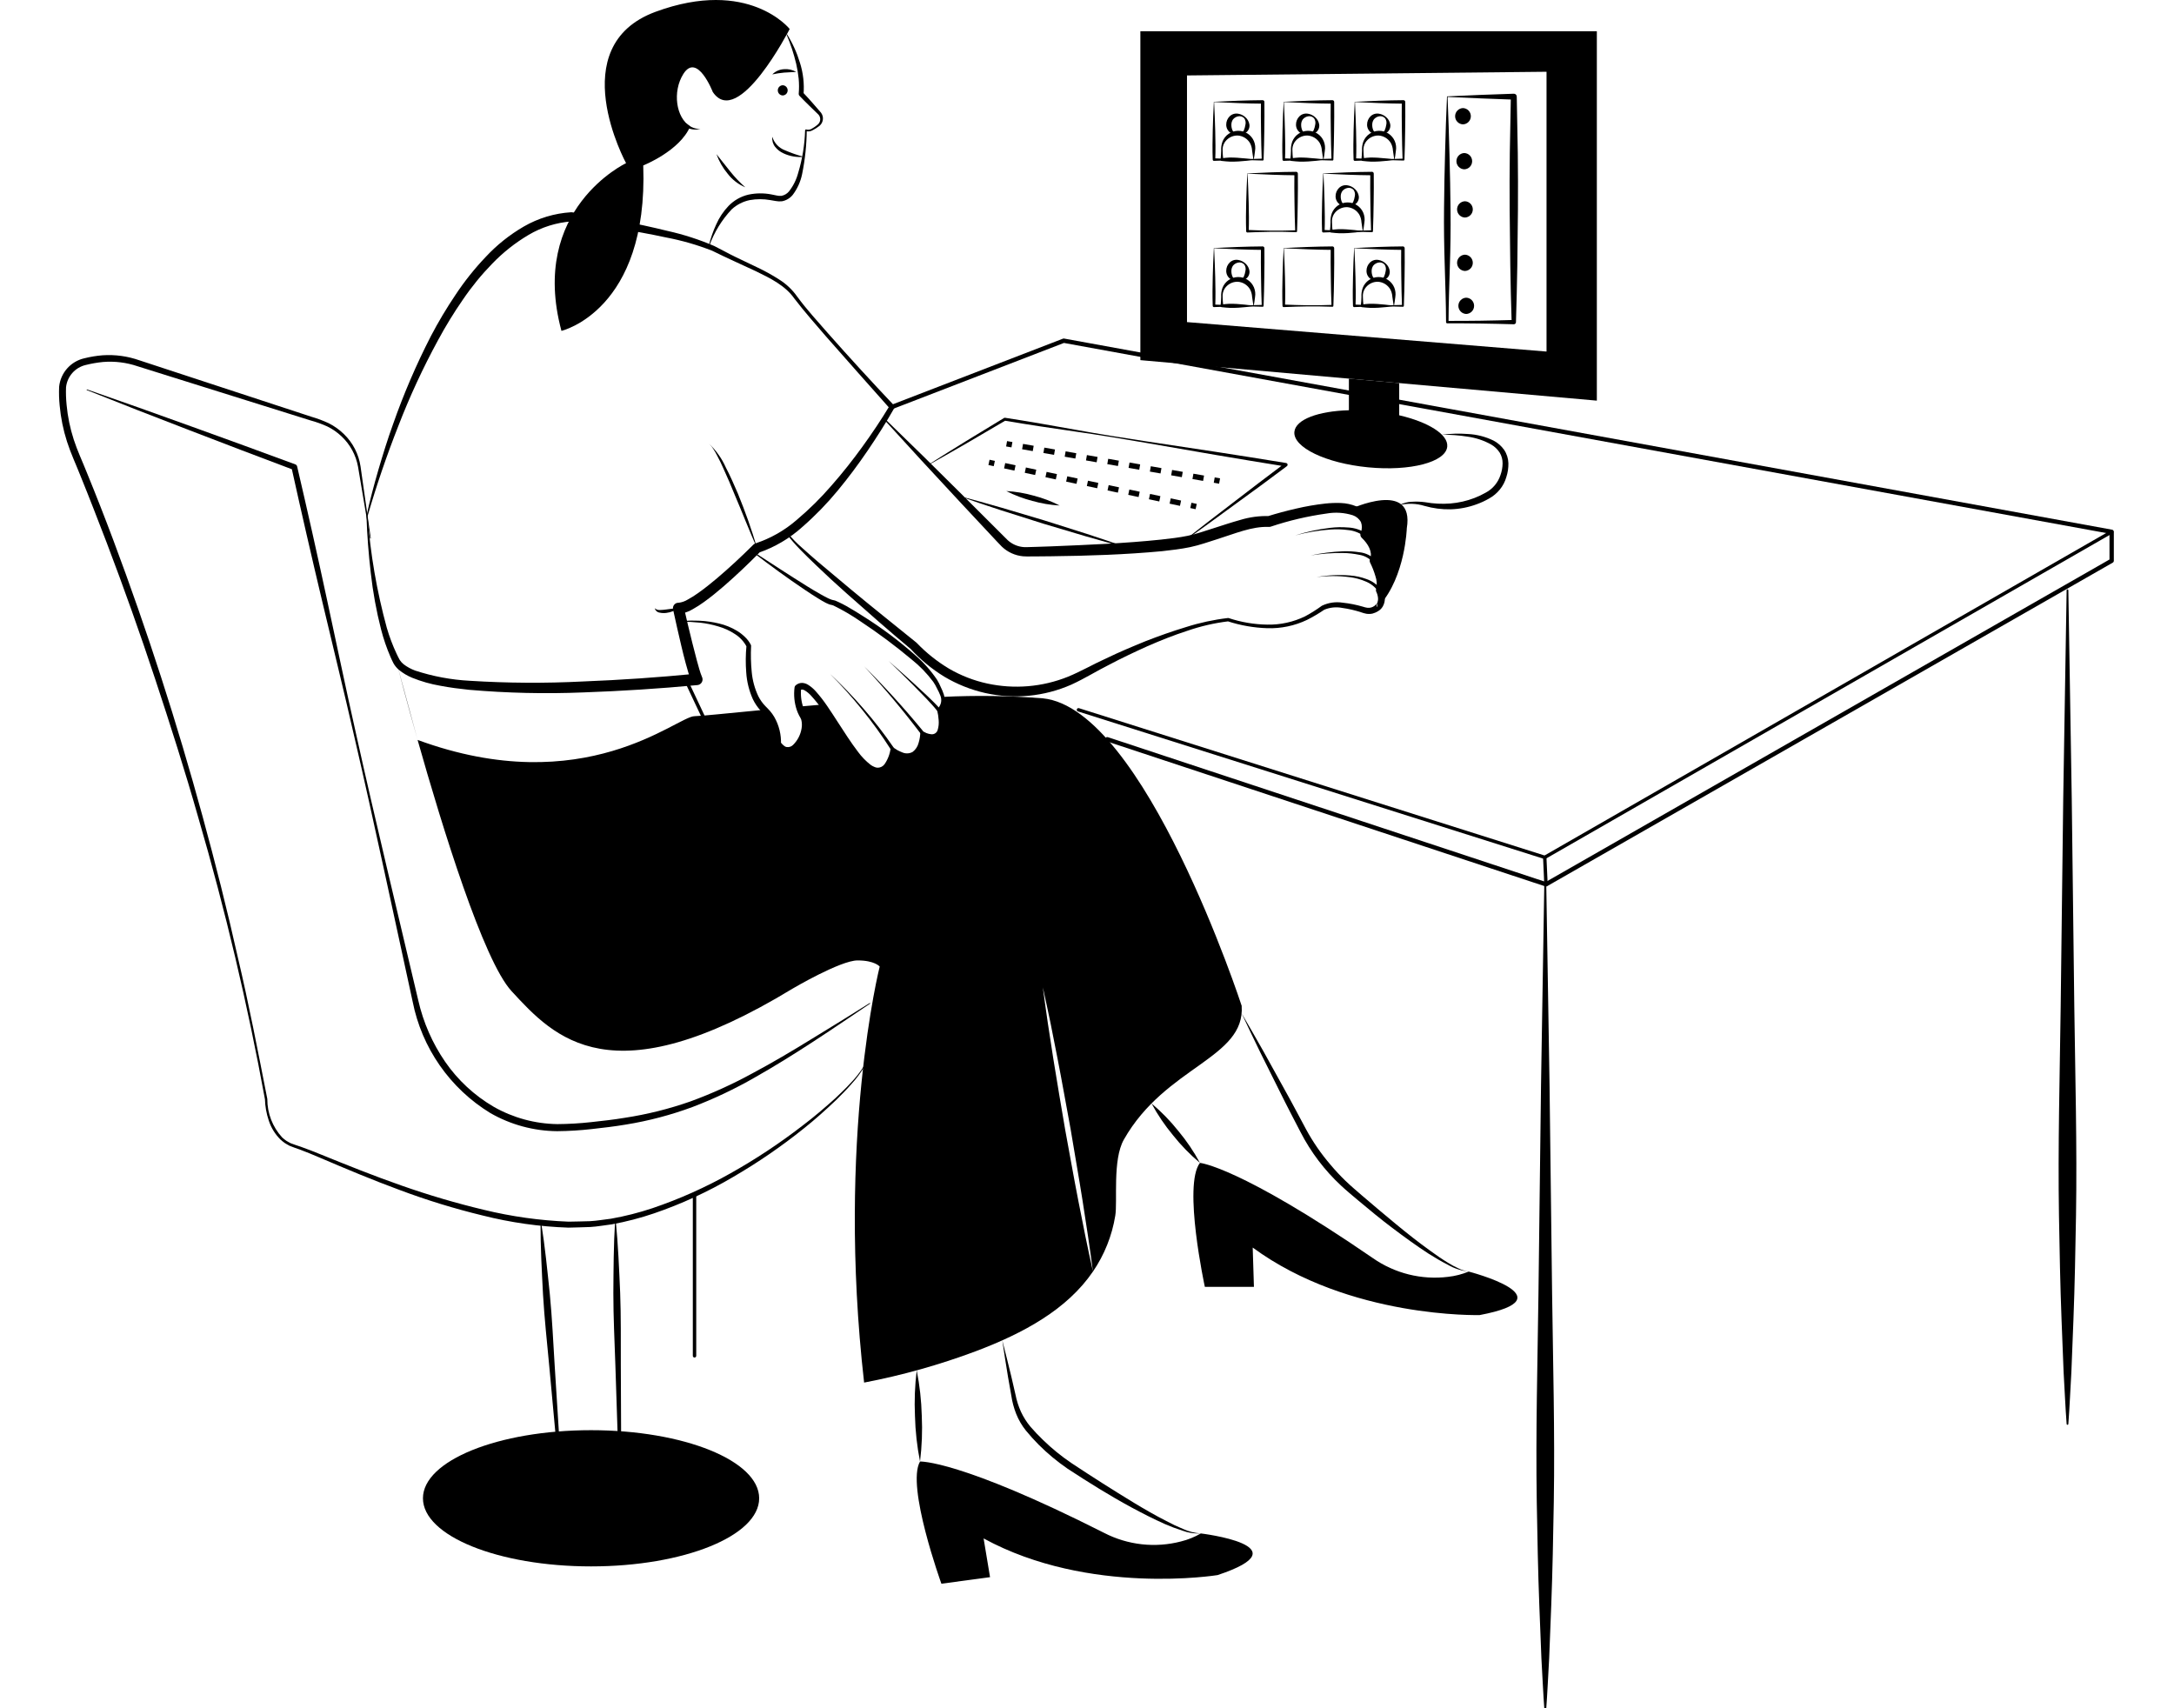 <svg width="700" height="550" viewBox="0 0 700 550" fill="none" xmlns="http://www.w3.org/2000/svg">
<g clip-path="url(#clip0)">
<path d="M223.63 437.08C223.558 437.08 223.487 437.066 223.42 437.039C223.353 437.011 223.293 436.971 223.242 436.92C223.191 436.869 223.15 436.809 223.123 436.742C223.095 436.676 223.081 436.604 223.081 436.532V384.581C223.083 384.436 223.142 384.299 223.245 384.198C223.347 384.097 223.486 384.04 223.63 384.04C223.774 384.04 223.912 384.097 224.015 384.198C224.118 384.299 224.177 384.436 224.179 384.581V436.532C224.179 436.604 224.165 436.676 224.137 436.742C224.11 436.809 224.069 436.869 224.018 436.92C223.967 436.971 223.907 437.011 223.84 437.039C223.773 437.066 223.702 437.08 223.63 437.08V437.08Z" fill="black"/>
<path d="M278.334 343.383C277.152 345.391 275.762 347.268 274.184 348.982C272.67 350.749 271.011 352.372 269.38 354.027C266.016 357.227 262.563 360.341 258.93 363.236C251.684 369.065 244.006 374.335 235.962 379.001C227.925 383.731 219.432 387.636 210.61 390.658C206.183 392.165 201.651 393.345 197.051 394.189C194.722 394.469 192.4 394.924 190.061 395.054C187.72 395.121 185.376 395.228 183.035 395.259C173.699 394.944 164.423 393.63 155.367 391.339C146.327 389.152 137.428 386.417 128.72 383.151C120.003 379.947 111.445 376.346 102.928 372.708C100.799 371.81 98.663 370.894 96.518 370.111C95.468 369.742 94.337 369.358 93.213 368.893C92.693 368.589 92.147 368.323 91.651 367.985C91.163 367.633 90.697 367.252 90.255 366.844C88.564 365.151 87.294 363.085 86.548 360.812C85.789 358.573 85.37 356.232 85.304 353.869L85.31 353.937C79.73 323.349 72.565 293.071 63.845 263.226C59.601 248.276 54.861 233.473 49.991 218.722C45.112 203.972 39.91 189.336 34.387 174.813C31.6 167.564 28.807 160.318 25.88 153.127C24.464 149.52 22.803 146.015 21.577 142.198C20.362 138.414 19.568 134.508 19.21 130.55C19.009 128.545 18.952 126.528 19.04 124.515C19.262 122.335 20.162 120.28 21.613 118.638C23.064 116.997 24.993 115.851 27.128 115.362C29.067 114.877 31.043 114.551 33.036 114.389C37.062 114.119 41.102 114.672 44.907 116.015L55.989 119.652L100.315 134.197C102.212 134.741 104.063 135.435 105.851 136.271C107.64 137.172 109.279 138.342 110.713 139.74C113.61 142.534 115.501 146.208 116.09 150.19L119.379 173.288C119.383 173.316 119.376 173.345 119.358 173.368C119.341 173.391 119.316 173.406 119.287 173.411C119.259 173.415 119.23 173.408 119.207 173.391C119.183 173.375 119.168 173.349 119.163 173.321L115.291 150.321C114.625 146.561 112.763 143.117 109.982 140.5C108.61 139.197 107.046 138.112 105.345 137.284C103.599 136.499 101.793 135.853 99.945 135.351L55.425 121.408L44.296 117.923C40.73 116.711 36.953 116.241 33.199 116.544C31.318 116.728 29.453 117.051 27.619 117.51C25.937 117.899 24.419 118.805 23.278 120.101C22.137 121.397 21.431 123.017 21.258 124.735C21.193 126.607 21.255 128.481 21.443 130.344C21.795 134.137 22.565 137.879 23.738 141.503C24.894 145.094 26.571 148.636 28.007 152.259C30.954 159.466 33.793 166.715 36.524 174.005C47.445 203.163 57.012 232.774 65.226 262.837C69.329 277.847 73.157 292.932 76.55 308.115C80.133 323.256 83.074 338.534 86.064 353.8L86.069 353.839L86.07 353.869C86.055 358.438 87.76 362.847 90.846 366.217C91.258 366.591 91.691 366.941 92.144 367.263C92.602 367.575 93.113 367.804 93.593 368.08C94.615 368.478 95.685 368.829 96.827 369.204C99.046 369.971 101.186 370.849 103.339 371.713C111.925 375.206 120.513 378.647 129.243 381.695C137.952 384.761 146.816 387.372 155.796 389.519C164.739 391.694 173.876 392.973 183.072 393.335C185.36 393.319 187.647 393.228 189.936 393.18C192.219 393.069 194.467 392.637 196.736 392.383C201.254 391.584 205.709 390.454 210.062 389.004C218.79 386.045 227.222 382.276 235.247 377.745C243.305 373.227 251.019 368.123 258.329 362.474C262.02 359.693 265.536 356.689 268.97 353.596C270.634 351.995 272.332 350.423 273.881 348.71C275.488 347.056 276.915 345.236 278.138 343.282L278.145 343.271C278.16 343.246 278.184 343.228 278.213 343.221C278.241 343.214 278.271 343.218 278.296 343.233C278.32 343.248 278.339 343.272 278.346 343.3C278.353 343.328 278.348 343.358 278.334 343.383L278.334 343.383Z" fill="black"/>
<path d="M28.039 125.393L44.852 131.295L61.624 137.307L78.376 143.374L95.097 149.52C95.239 149.573 95.366 149.659 95.466 149.772C95.567 149.885 95.638 150.021 95.673 150.167L95.677 150.184C99.021 164.489 102.234 178.823 105.317 193.188C108.428 207.546 111.411 221.933 114.644 236.263C121.009 264.947 127.962 293.497 134.68 322.1C136.284 329.16 139.212 335.851 143.308 341.819C147.398 347.758 152.748 352.72 158.976 356.353C165.224 359.907 172.268 361.824 179.455 361.926C183.083 361.902 186.708 361.69 190.314 361.29C193.945 360.9 197.575 360.493 201.171 359.896C208.372 358.796 215.456 357.029 222.33 354.617C229.187 352.106 235.848 349.086 242.256 345.582C248.719 342.145 255.03 338.395 261.282 334.55C267.565 330.753 273.789 326.85 280.019 322.958C280.044 322.943 280.073 322.938 280.102 322.944C280.13 322.95 280.154 322.967 280.17 322.991C280.186 323.015 280.191 323.045 280.186 323.073C280.18 323.101 280.163 323.126 280.139 323.142C267.958 331.354 255.836 339.679 242.997 346.934C236.586 350.616 229.894 353.787 222.985 356.416C216.032 358.993 208.845 360.887 201.526 362.073C197.876 362.691 194.206 363.115 190.535 363.521C186.842 363.942 183.13 364.17 179.413 364.203C171.834 364.143 164.4 362.122 157.834 358.337C151.424 354.414 145.897 349.205 141.601 343.038C137.305 336.872 134.333 329.882 132.874 322.51C126.591 293.808 120.543 265.053 113.907 236.43C110.639 222.108 107.122 207.842 103.732 193.547C100.33 179.255 97.043 164.937 93.871 150.593L94.45 151.256L77.785 144.956L61.15 138.578L44.536 132.144L27.962 125.599C27.935 125.589 27.914 125.568 27.902 125.542C27.89 125.515 27.889 125.486 27.899 125.459C27.91 125.432 27.93 125.41 27.956 125.398C27.982 125.385 28.012 125.384 28.039 125.393L28.039 125.393Z" fill="black"/>
<path d="M222.241 40.684C217.635 37.887 216.474 29.461 220.025 23.822C224.503 16.71 229.507 29.617 229.507 29.617C237.673 41.733 254.267 9.334 254.267 9.334C254.267 9.334 241.097 -7.26 211.069 3.803C181.041 14.866 201.586 52.533 201.586 52.533C201.586 52.533 170.241 67.284 180.777 106.531C180.777 106.531 208.787 100.013 207.118 53.266C207.118 53.266 218.839 48.648 222.241 40.684" fill="black"/>
<path d="M225.524 41.519C223.849 41.933 222.079 41.679 220.588 40.812C220.526 40.774 220.472 40.725 220.429 40.666C220.386 40.607 220.355 40.541 220.338 40.47C220.321 40.4 220.318 40.326 220.329 40.255C220.34 40.183 220.365 40.114 220.403 40.052C220.441 39.99 220.49 39.936 220.549 39.893C220.607 39.85 220.674 39.819 220.745 39.802C220.815 39.784 220.888 39.781 220.96 39.792C221.032 39.803 221.101 39.829 221.163 39.866C221.203 39.892 221.24 39.921 221.273 39.955C222.437 41.002 223.959 41.562 225.524 41.519V41.519Z" fill="black"/>
<path d="M253.412 11.029C255.201 13.891 256.6 16.98 257.573 20.212C258.615 23.487 259.008 26.934 258.73 30.36L258.52 29.737C259.522 30.79 260.498 31.866 261.463 32.954L264.354 36.279C264.607 36.615 264.789 36.999 264.888 37.408C264.988 37.816 265.004 38.241 264.934 38.656C264.863 39.07 264.71 39.466 264.481 39.82C264.253 40.173 263.955 40.476 263.605 40.71C263.011 41.164 262.377 41.563 261.709 41.9C261.365 42.115 260.977 42.251 260.574 42.297C260.17 42.343 259.762 42.298 259.378 42.165L259.76 41.935C259.716 46.675 259.219 51.399 258.273 56.044C257.778 58.468 256.75 60.752 255.263 62.728C254.392 63.81 253.163 64.544 251.799 64.8C251.112 64.879 250.418 64.851 249.74 64.717L248.049 64.426C245.849 64.031 243.595 64.032 241.394 64.428C239.231 64.877 237.229 65.903 235.6 67.396C232.426 70.763 229.977 74.746 228.404 79.098C228.396 79.12 228.379 79.137 228.358 79.147C228.336 79.156 228.312 79.157 228.29 79.148C228.271 79.14 228.254 79.125 228.245 79.106C228.235 79.086 228.233 79.064 228.238 79.043C228.806 76.741 229.588 74.497 230.574 72.34C231.541 70.114 232.892 68.075 234.566 66.317C236.314 64.505 238.548 63.236 241 62.664C243.419 62.152 245.917 62.128 248.345 62.593L250.117 62.953C250.589 63.062 251.075 63.1 251.559 63.066C252.527 62.9 253.404 62.394 254.033 61.639C255.415 59.879 256.425 57.854 256.999 55.69C258.349 51.221 259.101 46.593 259.234 41.927C259.237 41.856 259.267 41.789 259.319 41.741C259.371 41.693 259.44 41.667 259.511 41.67C259.547 41.672 259.583 41.681 259.617 41.696C259.927 41.78 260.252 41.797 260.569 41.745C260.887 41.693 261.189 41.573 261.456 41.395C262.076 41.055 262.658 40.651 263.192 40.187C263.441 40.004 263.649 39.772 263.804 39.505C263.959 39.238 264.056 38.941 264.09 38.634C264.125 38.327 264.095 38.017 264.003 37.722C263.911 37.427 263.759 37.154 263.556 36.922L260.455 33.913C259.416 32.895 258.39 31.866 257.389 30.813C257.314 30.735 257.256 30.641 257.219 30.539C257.183 30.437 257.168 30.328 257.176 30.22L257.178 30.19C257.317 28.584 257.313 26.969 257.166 25.363C256.997 23.738 256.729 22.125 256.363 20.533C255.596 17.311 254.558 14.16 253.259 11.113C253.254 11.103 253.251 11.092 253.251 11.08C253.25 11.069 253.252 11.057 253.256 11.046C253.26 11.035 253.265 11.025 253.273 11.017C253.281 11.008 253.29 11.001 253.301 10.996C253.32 10.988 253.342 10.987 253.362 10.993C253.382 10.999 253.4 11.011 253.412 11.029V11.029Z" fill="black"/>
<path d="M248.669 23.953C249.66 22.954 250.986 22.358 252.391 22.28C253.779 22.146 255.173 22.455 256.374 23.163C254.988 23.269 253.741 23.26 252.486 23.373C251.203 23.486 249.928 23.68 248.669 23.953Z" fill="black"/>
<path d="M252.028 30.736C252.454 30.721 252.859 30.541 253.156 30.234C253.452 29.927 253.618 29.517 253.618 29.09C253.618 28.663 253.452 28.253 253.156 27.945C252.859 27.638 252.454 27.458 252.028 27.444C251.601 27.458 251.197 27.638 250.9 27.945C250.603 28.253 250.438 28.663 250.438 29.09C250.438 29.517 250.603 29.927 250.9 30.234C251.197 30.541 251.601 30.721 252.028 30.736V30.736Z" fill="black"/>
<path d="M230.691 49.636C232.227 51.501 233.624 53.388 235.117 55.199C236.584 57.04 238.21 58.748 239.977 60.303C237.721 59.359 235.752 57.839 234.269 55.894C232.724 54.03 231.514 51.913 230.691 49.636V49.636Z" fill="black"/>
<path d="M117.998 166.163C119.088 161.099 120.413 156.183 121.842 151.245C123.29 146.326 124.801 141.418 126.551 136.591C129.953 126.877 134.019 117.409 138.721 108.254C141.118 103.675 143.767 99.232 146.656 94.947C149.524 90.605 152.771 86.526 156.359 82.758C159.949 78.894 164.092 75.585 168.653 72.938C173.307 70.251 178.518 68.677 183.88 68.338L183.894 68.338C183.985 68.334 184.077 68.338 184.167 68.35C189.355 69.107 194.494 69.999 199.625 71.011C204.756 72.012 209.873 73.095 214.959 74.352C220.113 75.498 225.147 77.126 229.997 79.214C232.399 80.406 234.579 81.666 236.946 82.794L244 86.17C246.381 87.296 248.685 88.577 250.899 90.004C253.174 91.431 255.142 93.298 256.687 95.494C259.723 99.644 263.289 103.502 266.701 107.417C273.603 115.215 280.639 122.896 287.808 130.461C287.929 130.589 288.006 130.752 288.027 130.926C288.048 131.101 288.013 131.278 287.926 131.431L287.919 131.443C285.261 136.126 282.392 140.637 279.378 145.08C276.359 149.513 273.155 153.83 269.716 157.976C266.269 162.152 262.488 166.04 258.41 169.603C254.283 173.343 249.435 176.199 244.163 177.996L244.866 177.579C241.056 181.452 237.159 185.171 233.05 188.738C230.991 190.514 228.884 192.245 226.631 193.859C225.488 194.69 224.297 195.452 223.063 196.139C221.638 197.029 220.005 197.53 218.326 197.59L220.171 195.446C221.044 199.277 221.952 203.116 222.903 206.928L224.373 212.62C224.621 213.563 224.883 214.501 225.156 215.416C225.395 216.266 225.682 217.101 226.017 217.918L226.056 218.007C226.154 218.226 226.208 218.463 226.215 218.703C226.221 218.943 226.18 219.182 226.094 219.406C226.008 219.631 225.879 219.836 225.714 220.01C225.549 220.185 225.351 220.325 225.131 220.423C224.949 220.503 224.755 220.554 224.557 220.573C212.32 221.722 200.102 222.507 187.834 222.935C175.545 223.436 163.235 223.154 150.981 222.089C147.91 221.769 144.839 221.382 141.781 220.794C138.674 220.262 135.633 219.398 132.71 218.215C131.177 217.589 129.746 216.739 128.462 215.692C127.783 215.11 127.203 214.422 126.746 213.653C126.307 212.879 126.066 212.203 125.718 211.474C124.484 208.616 123.475 205.666 122.7 202.652C121.176 196.689 120.07 190.627 119.393 184.51C118.678 178.407 118.206 172.333 117.998 166.163ZM118.346 166.196C119.254 178.344 121.329 190.378 124.542 202.129C125.382 205.014 126.446 207.828 127.724 210.547C128.053 211.185 128.371 211.942 128.707 212.483C129.054 213.017 129.484 213.492 129.982 213.89C131.106 214.735 132.347 215.412 133.666 215.899C139.355 217.767 145.267 218.873 151.247 219.189C163.387 219.951 175.56 220.025 187.708 219.41C199.88 218.935 212.076 218.099 224.182 216.91L222.723 219.565C222.285 218.565 221.916 217.536 221.619 216.485C221.323 215.511 221.051 214.548 220.793 213.583C220.261 211.657 219.804 209.726 219.339 207.798C218.421 203.938 217.554 200.082 216.716 196.206C216.666 195.978 216.662 195.743 216.704 195.514C216.745 195.285 216.832 195.066 216.958 194.87C217.084 194.674 217.247 194.505 217.439 194.373C217.63 194.24 217.846 194.147 218.074 194.097C218.234 194.064 218.398 194.051 218.561 194.061C219.57 193.935 220.54 193.595 221.406 193.063C222.525 192.454 223.606 191.779 224.643 191.04C226.774 189.55 228.841 187.893 230.867 186.184C234.909 182.754 238.83 179.094 242.593 175.352L242.606 175.34C242.799 175.149 243.036 175.01 243.297 174.934C248.172 173.32 252.676 170.752 256.549 167.38C260.573 163.989 264.322 160.284 267.758 156.299C271.25 152.331 274.539 148.164 277.653 143.867C280.765 139.573 283.74 135.144 286.464 130.613L286.575 131.594C279.653 123.793 272.705 116.025 265.837 108.176C262.427 104.217 258.997 100.327 255.782 96.135C252.861 91.947 248.051 89.59 243.432 87.346C238.754 85.157 233.905 83.007 229.281 80.716C224.488 78.839 219.529 77.412 214.471 76.455C204.335 74.263 194.015 72.789 183.757 71.275L184.043 71.287C179.147 71.649 174.401 73.139 170.176 75.641C165.897 78.177 161.979 81.277 158.526 84.857C155.008 88.465 151.818 92.377 148.992 96.549C146.108 100.718 143.457 105.044 141.053 109.507C136.182 118.455 131.898 127.712 128.23 137.217C124.499 146.704 121.171 156.418 118.346 166.196L118.346 166.196Z" fill="black"/>
<path d="M243.731 176.465C242.484 173.624 241.311 170.76 240.125 167.903C238.935 165.048 237.814 162.167 236.58 159.335C235.433 156.467 234.203 153.634 232.925 150.83C232.307 149.417 231.633 148.033 230.904 146.678C230.564 145.989 230.182 145.322 229.759 144.68C229.558 144.353 229.34 144.036 229.106 143.732L228.322 142.881C230.589 145.031 232.411 147.606 233.684 150.459C235.132 153.214 236.361 156.067 237.592 158.914C238.747 161.793 239.886 164.677 240.911 167.603C241.935 170.528 242.91 173.472 243.731 176.465Z" fill="black"/>
<path d="M226.345 231.145C226.241 231.145 226.139 231.115 226.051 231.059C225.963 231.004 225.893 230.924 225.848 230.83L220.418 219.302C220.387 219.237 220.369 219.166 220.365 219.094C220.361 219.022 220.372 218.949 220.396 218.881C220.421 218.813 220.458 218.751 220.507 218.697C220.555 218.643 220.614 218.6 220.68 218.569C220.745 218.538 220.816 218.521 220.888 218.518C220.96 218.514 221.033 218.525 221.101 218.55C221.169 218.574 221.231 218.612 221.284 218.661C221.338 218.71 221.381 218.769 221.411 218.834L226.842 230.362C226.881 230.446 226.899 230.538 226.893 230.63C226.887 230.722 226.858 230.812 226.808 230.89C226.759 230.968 226.69 231.032 226.61 231.077C226.529 231.122 226.438 231.145 226.345 231.145V231.145Z" fill="black"/>
<path d="M127.777 213.605L134.406 238.003C130.938 225.766 128.48 216.316 127.777 213.605Z" fill="black"/>
<path d="M361.866 366.914C358.16 373.435 359.873 386.844 359.104 391.407C358.06 397.858 355.606 404 351.919 409.396C350.922 401.721 349.751 394.064 348.545 386.407C347.339 378.767 345.975 371.145 344.716 363.505C343.3 355.9 341.971 348.261 340.486 340.673L338.231 329.275C337.409 325.482 336.657 321.688 335.783 317.912C336.272 321.758 336.849 325.586 337.391 329.433L339.157 340.901C340.363 348.558 341.709 356.18 342.986 363.802C344.401 371.425 345.73 379.047 347.216 386.652C348.702 394.239 350.206 401.844 351.919 409.396C343.632 421.546 329.681 429.221 314.123 435.077C302.464 439.439 290.458 442.808 278.232 445.147C269.281 366.512 283.249 311.198 283.249 311.198C283.249 311.198 281.658 309.223 276.134 309.223C270.592 309.223 255.19 318.314 255.19 318.314C196.712 353.873 178.53 334.118 164.702 319.1C155.629 309.241 142.43 266.409 134.458 238.228C188.198 257.983 218.04 230.588 223.635 230.588C225.4 230.588 234.054 229.679 246.117 228.525C247.537 229.976 248.643 231.705 249.365 233.603C250.087 235.501 250.41 237.528 250.313 239.557C255.312 246.654 261.379 234.801 258.739 230.588C258.147 229.623 257.689 228.582 257.375 227.494C259.77 227.284 262.253 227.057 264.788 226.847C269.001 232.616 273.879 241.148 278.232 245.343C285.871 252.721 287.2 240.868 287.2 240.868C296.675 247.721 296.675 235.606 296.675 235.606C305.102 240.606 302.2 228.525 302.2 228.525C302.778 228.022 303.205 227.369 303.433 226.637C303.662 225.905 303.682 225.125 303.493 224.382C314.255 223.847 325.04 223.999 335.783 224.837C368.579 228.158 399.803 323.838 399.803 323.838C400.991 340.831 375.293 343.208 361.866 366.914Z" fill="black"/>
<path d="M174.264 393.723C175.487 401.35 176.241 409.013 177.036 416.673C177.775 424.337 178.127 432.031 178.604 439.715L180.063 462.766L181.413 485.826C181.414 485.855 181.405 485.883 181.386 485.905C181.367 485.926 181.34 485.94 181.312 485.942C181.283 485.944 181.255 485.935 181.232 485.916C181.21 485.898 181.197 485.871 181.194 485.843L178.969 462.851L176.854 439.851C176.14 432.185 175.3 424.529 174.848 416.842C174.452 409.152 174.014 401.464 174.046 393.74C174.046 393.713 174.056 393.686 174.075 393.666C174.094 393.645 174.119 393.633 174.147 393.63C174.175 393.628 174.202 393.637 174.224 393.654C174.246 393.671 174.26 393.696 174.265 393.723H174.264Z" fill="black"/>
<path d="M198.271 393.114C199.043 400.829 199.344 408.553 199.687 416.275C199.973 423.999 199.871 431.73 199.895 439.459L199.994 462.645L199.983 485.833C199.983 485.862 199.972 485.889 199.952 485.91C199.932 485.931 199.904 485.942 199.875 485.943C199.846 485.943 199.819 485.933 199.798 485.913C199.777 485.893 199.765 485.865 199.764 485.837L198.897 462.665L198.14 439.492C197.878 431.767 197.491 424.045 197.492 416.316C197.549 408.585 197.565 400.856 198.052 393.118C198.054 393.09 198.066 393.065 198.086 393.046C198.106 393.027 198.132 393.016 198.16 393.015C198.187 393.015 198.214 393.025 198.235 393.043C198.255 393.061 198.268 393.087 198.271 393.114V393.114Z" fill="black"/>
<path d="M190.313 504.329C220.208 504.329 244.443 494.511 244.443 482.4C244.443 470.29 220.208 460.472 190.313 460.472C160.418 460.472 136.184 470.29 136.184 482.4C136.184 494.511 160.418 504.329 190.313 504.329Z" fill="black"/>
<path d="M218.444 195.825C217.298 196.64 215.967 197.158 214.571 197.332C213.853 197.433 213.124 197.406 212.416 197.252C212.036 197.2 211.681 197.036 211.395 196.782C211.109 196.528 210.904 196.195 210.806 195.825C211.038 196.035 211.312 196.195 211.609 196.295C211.907 196.394 212.221 196.432 212.534 196.404C213.169 196.388 213.803 196.335 214.432 196.244C215.761 196.034 217.1 195.894 218.444 195.825V195.825Z" fill="black"/>
<path d="M242.543 177.627C248.321 181.372 254.082 185.147 259.91 188.775C261.371 189.672 262.838 190.566 264.325 191.391C265.062 191.824 265.819 192.189 266.556 192.579C266.907 192.725 267.321 192.94 267.618 193.033C267.75 193.064 267.881 193.103 268.008 193.15C268.3 193.204 268.597 193.273 268.887 193.354C270.529 194.045 272.117 194.857 273.639 195.783C275.139 196.66 276.618 197.565 278.073 198.501C283.947 202.186 289.507 206.35 294.697 210.949C297.361 213.25 299.711 215.891 301.686 218.805L302.354 219.993L302.89 221.158C303.29 221.958 303.632 222.785 303.915 223.633C304.196 224.552 304.236 225.528 304.03 226.467C303.797 227.411 303.271 228.258 302.529 228.886L302.673 228.42C302.894 229.536 303.033 230.668 303.089 231.805C303.175 232.97 303.036 234.141 302.678 235.254C302.585 235.551 302.439 235.829 302.247 236.075L301.961 236.457L301.559 236.748C301.295 236.942 300.987 237.065 300.662 237.107C300.358 237.182 300.042 237.191 299.734 237.135C299.145 237.067 298.568 236.916 298.021 236.686L296.499 235.895L297.019 235.6C296.98 236.887 296.78 238.164 296.425 239.401C296.107 240.705 295.354 241.862 294.29 242.681C293.704 243.033 293.046 243.247 292.366 243.305C291.685 243.363 291.001 243.265 290.364 243.017C289.754 242.789 289.158 242.526 288.579 242.23L286.951 241.202L287.603 240.913C287.433 242.984 286.743 244.979 285.597 246.711C285.262 247.178 284.827 247.563 284.324 247.839C283.82 248.115 283.261 248.274 282.687 248.304L281.821 248.237C281.55 248.171 281.296 248.065 281.032 247.978C280.526 247.793 280.046 247.545 279.603 247.239C277.938 246.047 276.446 244.63 275.17 243.028C273.882 241.485 272.678 239.89 271.529 238.264C269.227 235.017 267.069 231.691 264.773 228.511C263.669 226.926 262.462 225.415 261.16 223.987C260.568 223.329 259.884 222.76 259.13 222.296C258.861 222.121 258.551 222.019 258.231 222.002C258.005 222.005 257.789 222.096 257.628 222.254L257.962 221.633C257.735 223.739 257.98 225.869 258.677 227.869C258.856 228.359 259.068 228.836 259.312 229.296C259.434 229.525 259.564 229.749 259.701 229.967C259.861 230.276 260.024 230.634 260.172 230.971C260.56 232.261 260.636 233.624 260.395 234.949C259.986 237.504 258.747 239.852 256.87 241.633C256.315 242.152 255.641 242.528 254.907 242.728C254.173 242.928 253.402 242.947 252.659 242.782C251.305 242.322 250.146 241.417 249.372 240.215C249.225 240.039 249.15 239.815 249.16 239.587L249.166 239.453C249.277 236.836 248.667 234.239 247.4 231.946C247.077 231.384 246.711 230.847 246.307 230.34C245.887 229.809 245.488 229.433 244.934 228.823C243.899 227.705 243.04 226.436 242.388 225.059C241.185 222.36 240.471 219.469 240.278 216.521C240.054 213.649 240.079 210.762 240.351 207.894L240.4 208.212C239.525 206.543 238.222 205.136 236.626 204.135C234.981 203.051 233.18 202.226 231.285 201.69C229.375 201.108 227.415 200.703 225.43 200.48C224.431 200.403 223.43 200.3 222.426 200.246L219.403 200.171C219.374 200.172 219.346 200.162 219.324 200.142C219.303 200.122 219.29 200.095 219.289 200.066C219.29 200.037 219.301 200.01 219.32 199.989C219.339 199.968 219.365 199.955 219.394 199.952L222.433 199.807C223.447 199.799 224.464 199.847 225.483 199.865C227.527 199.976 229.557 200.274 231.548 200.756C233.573 201.232 235.512 202.022 237.294 203.096C238.2 203.645 239.042 204.293 239.804 205.027C240.623 205.78 241.297 206.676 241.792 207.671C241.829 207.747 241.847 207.831 241.844 207.915L241.842 207.99C241.704 210.777 241.771 213.569 242.044 216.346C242.289 219.061 243.011 221.712 244.178 224.176C244.772 225.349 245.54 226.426 246.458 227.367C246.861 227.801 247.507 228.391 247.976 228.963C248.473 229.55 248.919 230.177 249.309 230.84C250.841 233.515 251.588 236.567 251.465 239.648L251.259 238.887C251.879 239.617 252.552 240.407 253.253 240.51C253.631 240.578 254.02 240.553 254.387 240.436C254.753 240.32 255.085 240.116 255.355 239.842C256.806 238.416 257.766 236.564 258.094 234.556C258.266 233.619 258.234 232.656 258.001 231.732L257.757 231.173C257.592 230.903 257.438 230.628 257.295 230.349C257.01 229.792 256.763 229.216 256.558 228.625C255.764 226.268 255.518 223.761 255.839 221.294C255.867 221.066 255.976 220.855 256.145 220.699L256.173 220.672C256.743 220.151 257.491 219.865 258.263 219.874C258.936 219.901 259.59 220.104 260.162 220.461C261.095 221.037 261.937 221.749 262.662 222.572C264.008 224.089 265.253 225.692 266.388 227.372C268.644 230.671 270.711 234.045 272.907 237.314C274.007 238.945 275.109 240.57 276.305 242.11C277.438 243.654 278.777 245.035 280.285 246.216C280.644 246.489 281.038 246.713 281.456 246.881C281.659 246.954 281.861 247.052 282.065 247.113L282.677 247.179C283.091 247.166 283.497 247.059 283.864 246.867C284.231 246.675 284.55 246.402 284.796 246.069C285.881 244.511 286.563 242.708 286.782 240.822C286.8 240.711 286.861 240.611 286.953 240.545C287.044 240.479 287.158 240.452 287.27 240.47C287.328 240.48 287.384 240.501 287.434 240.533L288.969 241.532C289.501 241.811 290.047 242.06 290.605 242.279C291.131 242.498 291.701 242.594 292.269 242.558C292.838 242.522 293.391 242.357 293.886 242.073C294.821 241.355 295.486 240.342 295.773 239.199C296.134 238.033 296.322 236.82 296.331 235.6C296.332 235.541 296.347 235.484 296.376 235.433C296.405 235.382 296.446 235.34 296.496 235.309C296.546 235.279 296.602 235.261 296.661 235.258C296.719 235.256 296.777 235.268 296.83 235.293L296.851 235.304L298.296 236.025C298.775 236.217 299.279 236.341 299.793 236.394C300.262 236.465 300.741 236.359 301.136 236.096C301.532 235.833 301.815 235.433 301.931 234.972C302.23 233.96 302.333 232.9 302.236 231.849C302.169 230.767 302.003 229.695 301.741 228.644C301.72 228.56 301.723 228.472 301.748 228.39C301.774 228.308 301.821 228.234 301.885 228.176C302.441 227.649 302.826 226.965 302.987 226.216C303.149 225.466 303.08 224.685 302.791 223.975C302.493 223.203 302.143 222.452 301.741 221.729L301.149 220.573L300.505 219.537C298.493 216.833 296.139 214.402 293.501 212.304C288.258 207.913 282.77 203.824 277.062 200.057C274.291 198.141 271.379 196.436 268.351 194.958C268.224 194.928 268.101 194.885 267.983 194.83C267.74 194.777 267.402 194.71 267.122 194.629C266.605 194.452 266.258 194.247 265.82 194.056C265.039 193.636 264.27 193.203 263.537 192.74C262.048 191.836 260.61 190.88 259.174 189.92C253.44 186.073 247.882 182.003 242.416 177.806C242.393 177.789 242.378 177.763 242.374 177.735C242.37 177.707 242.377 177.678 242.393 177.655C242.41 177.632 242.434 177.616 242.462 177.611C242.49 177.605 242.519 177.611 242.543 177.627L242.543 177.627Z" fill="black"/>
<path d="M267.174 216.898C270.999 220.453 274.626 224.215 278.04 228.168C281.481 232.111 284.691 236.251 287.652 240.567C287.731 240.687 287.761 240.834 287.733 240.975C287.706 241.117 287.624 241.242 287.505 241.323C287.386 241.405 287.24 241.436 287.098 241.411C286.956 241.386 286.83 241.306 286.747 241.189L286.733 241.168C283.943 236.779 280.9 232.556 277.619 228.52C274.352 224.458 270.865 220.578 267.174 216.898Z" fill="black"/>
<path d="M278.236 214.527C284.871 221.118 291.17 228.039 297.108 235.264C297.199 235.377 297.241 235.521 297.225 235.665C297.21 235.809 297.138 235.941 297.026 236.032C296.913 236.123 296.77 236.166 296.626 236.152C296.482 236.138 296.349 236.068 296.257 235.956L296.241 235.936C290.603 228.502 284.594 221.356 278.236 214.527V214.527Z" fill="black"/>
<path d="M286.14 212.815C288.96 215.285 291.757 217.782 294.532 220.307L298.656 224.14C300.013 225.446 301.366 226.731 302.637 228.19C302.732 228.3 302.781 228.443 302.771 228.588C302.761 228.734 302.693 228.869 302.583 228.965C302.474 229.06 302.33 229.108 302.185 229.098C302.04 229.088 301.904 229.021 301.809 228.911L301.793 228.892L301.778 228.873C300.654 227.447 299.353 226.077 298.074 224.722L294.152 220.703C291.509 218.048 288.838 215.419 286.14 212.815Z" fill="black"/>
<path d="M253.565 171.532C254.98 173.29 256.553 174.914 258.265 176.384C259.948 177.911 261.654 179.413 263.383 180.89L273.846 189.659C280.836 195.488 287.982 201.144 295.045 206.877L295.143 206.965L295.165 206.988C298.245 210.204 301.742 212.993 305.563 215.28C309.385 217.51 313.535 219.125 317.86 220.065C326.563 221.963 335.636 221.2 343.9 217.873C347.946 216.219 352.035 213.856 356.204 211.968C360.345 209.966 364.589 208.173 368.849 206.441C373.136 204.767 377.476 203.232 381.882 201.896C386.294 200.49 390.83 199.512 395.43 198.975C395.485 198.97 395.541 198.976 395.594 198.992L395.614 198.999C399.637 200.336 403.841 201.047 408.08 201.107C412.287 201.193 416.454 200.276 420.237 198.433C422.109 197.428 423.909 196.292 425.622 195.035C427.716 194.022 430.072 193.677 432.369 194.049C434.555 194.281 436.716 194.71 438.825 195.33C439.284 195.487 439.755 195.604 440.234 195.679C440.647 195.729 441.065 195.703 441.468 195.602C442.237 195.385 442.907 194.909 443.366 194.256L443.806 193.845C443.723 193.886 443.647 193.939 443.58 194.002C443.413 194.154 443.302 194.357 443.263 194.58C443.234 194.745 443.244 194.915 443.293 195.076C443.342 195.237 443.429 195.384 443.546 195.505L443.39 194.219C443.663 193.679 443.77 193.07 443.698 192.469C443.664 192.132 443.599 191.799 443.506 191.474C443.415 191.155 443.297 190.844 443.154 190.545C443.085 190.409 443.044 190.26 443.034 190.108C443.024 189.956 443.045 189.803 443.096 189.659L443.121 189.588C443.419 188.221 443.328 186.798 442.859 185.48C442.424 183.984 441.855 182.531 441.158 181.139C441.079 180.978 441.033 180.804 441.023 180.626C441.013 180.448 441.039 180.27 441.099 180.102L441.129 180.019C441.338 179.471 441.433 178.887 441.409 178.302C441.346 177.674 441.183 177.06 440.926 176.484C440.642 175.86 440.288 175.27 439.871 174.725C439.458 174.172 438.996 173.658 438.489 173.19C438.27 172.993 438.116 172.733 438.049 172.446C437.982 172.159 438.005 171.858 438.115 171.584L438.149 171.501C438.599 170.425 438.623 169.217 438.215 168.124C437.653 167.072 436.711 166.275 435.581 165.895C432.837 165.034 429.926 164.847 427.094 165.35C421.001 166.198 415 167.609 409.168 169.564L409.154 169.568C408.959 169.63 408.754 169.658 408.55 169.65C403.109 169.422 397.605 171.828 391.928 173.601C389.058 174.494 386.349 175.498 383.188 176.163C380.157 176.796 377.182 177.117 374.193 177.462C362.259 178.573 350.37 178.958 338.469 179.098L334.008 179.141L331.777 179.153L330.662 179.158C330.273 179.16 329.821 179.146 329.404 179.108C326.842 178.868 324.436 177.771 322.574 175.994C321.948 175.375 321.522 174.893 320.987 174.336L308.82 161.322C300.716 152.639 292.671 143.898 284.685 135.1C284.655 135.067 284.638 135.023 284.64 134.977C284.641 134.932 284.66 134.889 284.693 134.857C284.726 134.825 284.769 134.808 284.815 134.808C284.86 134.808 284.904 134.826 284.937 134.857C293.479 143.116 301.953 151.442 310.356 159.835L322.967 172.42C323.472 172.922 324.053 173.531 324.495 173.944C325.917 175.236 327.732 176.013 329.649 176.147C330.24 176.192 330.967 176.145 331.727 176.129L333.949 176.063L338.392 175.913C350.229 175.423 362.097 174.959 373.803 173.736C376.71 173.406 379.648 173.089 382.433 172.508C385.093 171.969 387.983 170.937 390.778 170.065C393.598 169.162 396.409 168.219 399.354 167.401C402.379 166.481 405.534 166.062 408.695 166.159L408.077 166.245C411.147 165.289 414.185 164.475 417.292 163.763C420.409 163.028 423.568 162.482 426.751 162.128C428.387 161.953 430.034 161.893 431.678 161.949C433.436 162.007 435.168 162.382 436.793 163.056C438.633 163.774 440.125 165.174 440.956 166.966C441.332 167.901 441.492 168.909 441.423 169.914C441.368 170.889 441.134 171.846 440.733 172.737L440.393 171.049C441.038 171.664 441.623 172.34 442.139 173.068C442.665 173.794 443.107 174.577 443.457 175.402C443.823 176.281 444.041 177.215 444.102 178.165C444.128 179.164 443.939 180.157 443.548 181.077L443.519 179.958C444.259 181.531 444.841 183.173 445.257 184.86C445.479 185.732 445.617 186.624 445.667 187.522C445.749 188.525 445.604 189.533 445.244 190.473L445.211 189.517C445.608 190.402 445.843 191.351 445.905 192.319C445.978 193.36 445.738 194.399 445.216 195.303L445.06 194.017C445.18 194.141 445.269 194.291 445.319 194.455C445.37 194.62 445.381 194.794 445.351 194.963C445.311 195.193 445.195 195.403 445.021 195.56C444.943 195.634 444.853 195.695 444.756 195.742L445.195 195.332C444.835 195.927 444.331 196.421 443.729 196.771C443.173 197.122 442.566 197.386 441.931 197.554C441.287 197.693 440.623 197.712 439.972 197.61C439.395 197.503 438.829 197.347 438.278 197.143C436.293 196.491 434.254 196.019 432.184 195.733C430.237 195.345 428.219 195.549 426.388 196.317C424.604 197.536 422.74 198.633 420.809 199.603C416.833 201.486 412.466 202.398 408.068 202.262C403.725 202.124 399.423 201.372 395.291 200.028L395.474 200.052C390.974 200.6 386.544 201.626 382.26 203.111C377.925 204.508 373.69 206.211 369.514 208.032C365.36 209.911 361.235 211.85 357.206 213.987C353.104 216.03 349.333 218.434 344.975 220.423C336.238 224.275 326.494 225.22 317.18 223.118C312.551 222.066 308.117 220.291 304.04 217.86C300.018 215.395 296.363 212.377 293.181 208.896L293.301 209.007C286.289 203.164 279.448 197.135 272.625 191.078C269.207 188.058 265.854 184.963 262.565 181.792C260.912 180.218 259.285 178.614 257.684 176.981C256.901 176.144 256.094 175.339 255.353 174.459L254.24 173.143C253.893 172.678 253.582 172.174 253.257 171.697C253.231 171.659 253.222 171.612 253.231 171.568C253.239 171.523 253.265 171.483 253.302 171.458C253.34 171.432 253.386 171.421 253.431 171.429C253.476 171.437 253.516 171.462 253.542 171.499L253.565 171.532Z" fill="black"/>
<path d="M417.051 172.382C420.717 171.21 424.487 170.394 428.309 169.946C430.238 169.711 432.186 169.675 434.122 169.839C436.139 169.935 438.093 170.573 439.778 171.687C439.896 171.773 439.974 171.902 439.996 172.046C440.019 172.19 439.983 172.337 439.897 172.454C439.811 172.572 439.682 172.65 439.538 172.672C439.394 172.695 439.247 172.659 439.13 172.573L439.102 172.551C437.608 171.479 435.855 170.825 434.024 170.657C432.145 170.407 430.245 170.353 428.355 170.493C424.535 170.758 420.749 171.391 417.051 172.382V172.382Z" fill="black"/>
<path d="M422.055 178.825C425.492 178.079 428.988 177.634 432.502 177.495C434.279 177.436 436.058 177.545 437.815 177.82C439.691 178.025 441.439 178.868 442.768 180.208C442.864 180.317 442.914 180.46 442.905 180.605C442.896 180.751 442.83 180.887 442.721 180.983C442.667 181.031 442.604 181.068 442.536 181.091C442.468 181.115 442.395 181.125 442.323 181.12C442.178 181.112 442.042 181.045 441.945 180.936L441.925 180.912L441.906 180.888C440.781 179.677 439.281 178.88 437.648 178.626C435.955 178.271 434.233 178.076 432.503 178.044C429.004 178 425.508 178.262 422.055 178.825V178.825Z" fill="black"/>
<path d="M423.898 185.816C427.464 185.171 431.098 184.994 434.709 185.289C436.541 185.423 438.345 185.818 440.066 186.462C441.863 187.098 443.445 188.226 444.632 189.718C444.676 189.776 444.707 189.841 444.726 189.912C444.744 189.982 444.748 190.055 444.738 190.126C444.728 190.198 444.704 190.267 444.667 190.329C444.63 190.391 444.582 190.446 444.524 190.489C444.466 190.533 444.4 190.564 444.33 190.582C444.259 190.6 444.186 190.604 444.115 190.593C444.043 190.583 443.974 190.558 443.912 190.521C443.85 190.484 443.796 190.435 443.753 190.377L443.738 190.356L443.73 190.343C442.72 188.952 441.342 187.872 439.75 187.222C438.123 186.518 436.403 186.051 434.643 185.834C431.077 185.361 427.466 185.355 423.898 185.816Z" fill="black"/>
<path d="M367.183 10.065V115.954L514.163 128.993V10.065H367.183ZM497.963 113.188L382.197 103.706V24.289L497.963 23.104V113.188Z" fill="black"/>
<path d="M390.928 32.853C391.082 36.093 391.217 39.204 391.288 42.264C391.366 45.328 391.415 48.341 391.298 51.384L390.89 50.975C393.502 51.063 396.114 51.193 398.726 51.205C401.338 51.231 403.95 51.17 406.562 51.083L406.262 51.384C406.147 48.289 406.065 45.194 406.036 42.099C405.976 39.004 405.973 35.909 406.003 32.814L406.562 33.373C404.02 33.384 401.466 33.257 398.883 33.195L390.928 32.853ZM390.851 32.775L398.568 32.433C401.209 32.37 403.88 32.244 406.562 32.255C406.71 32.257 406.851 32.316 406.955 32.42C407.06 32.525 407.119 32.666 407.121 32.814C407.151 35.909 407.147 39.004 407.088 42.099C407.059 45.194 406.976 48.289 406.862 51.384L406.862 51.404C406.86 51.443 406.852 51.48 406.836 51.515C406.82 51.549 406.798 51.581 406.77 51.607C406.742 51.633 406.709 51.653 406.674 51.666C406.638 51.679 406.6 51.685 406.562 51.684C403.95 51.597 401.338 51.537 398.726 51.563C396.114 51.575 393.502 51.705 390.89 51.792C390.838 51.794 390.786 51.786 390.738 51.767C390.689 51.749 390.644 51.722 390.607 51.686C390.569 51.651 390.538 51.608 390.517 51.561C390.495 51.514 390.483 51.463 390.482 51.411L390.481 51.384C390.364 48.236 390.413 45.059 390.491 41.934C390.561 38.803 390.697 35.724 390.85 32.775H390.851Z" fill="black"/>
<path d="M466.099 31.215C466.37 37.52 466.553 43.66 466.714 49.751C466.902 55.856 466.985 61.856 467.055 67.851C467.124 73.842 467.031 79.766 466.834 85.722C466.669 91.678 466.424 97.681 466.407 103.711L466.009 103.313C469.579 103.363 473.148 103.27 476.717 103.255C480.286 103.229 483.856 103.093 487.425 103.017L486.731 103.711C486.533 97.662 486.389 91.613 486.296 85.564L486.092 67.418C486.046 61.369 486.062 55.32 486.139 49.271L486.474 31.125L487.425 32.076L476.95 31.687L466.099 31.215ZM465.92 31.035L476.484 30.563L487.425 30.174C487.545 30.17 487.665 30.189 487.778 30.231C487.891 30.273 487.995 30.337 488.083 30.42C488.171 30.502 488.242 30.601 488.292 30.71C488.342 30.82 488.37 30.938 488.374 31.059L488.375 31.069L488.376 31.125L488.711 49.272C488.782 55.32 488.798 61.369 488.758 67.418L488.554 85.564C488.455 91.613 488.31 97.662 488.119 103.711L488.118 103.748C488.112 103.927 488.036 104.096 487.906 104.219C487.776 104.342 487.603 104.409 487.425 104.405C483.856 104.329 480.286 104.193 476.717 104.167C473.148 104.152 469.579 104.059 466.009 104.108C465.958 104.109 465.907 104.1 465.859 104.081C465.811 104.062 465.767 104.033 465.731 103.997C465.694 103.962 465.664 103.919 465.644 103.871C465.623 103.824 465.613 103.773 465.612 103.722L465.612 103.711C465.595 97.643 465.349 91.548 465.185 85.407C464.988 79.265 464.895 73.091 464.964 66.985C465.034 60.882 465.117 54.784 465.304 48.792C465.466 42.785 465.649 36.827 465.92 31.035Z" fill="black"/>
<path d="M450.525 133.709V123.347L434.327 121.91V132.084C424.489 132.349 417.16 135.048 416.774 139.029C416.289 144.024 426.914 149.143 440.506 150.462C454.097 151.781 465.508 148.8 465.992 143.805C466.373 139.882 459.902 135.884 450.525 133.709Z" fill="black"/>
<path d="M298.969 149.585C307.008 144.461 315.141 139.492 323.3 134.57C323.396 134.514 323.508 134.492 323.617 134.509C331.167 135.669 338.689 137 346.208 138.349C353.725 139.718 361.267 140.927 368.82 142.061L391.48 145.48C399.025 146.672 406.579 147.806 414.112 149.07C414.261 149.095 414.394 149.177 414.483 149.3C414.571 149.422 414.607 149.575 414.582 149.724C414.558 149.869 414.479 149.999 414.362 150.087C408.769 154.287 403.136 158.434 397.464 162.528L388.985 168.709L380.453 174.818C380.441 174.826 380.427 174.83 380.413 174.827C380.398 174.825 380.386 174.817 380.377 174.806C380.368 174.795 380.365 174.78 380.367 174.766C380.368 174.752 380.376 174.739 380.387 174.73L388.655 168.268L396.977 161.878C402.516 157.605 408.084 153.372 413.68 149.176L413.93 150.193C406.383 149.015 398.858 147.705 391.322 146.455L368.742 142.544C361.216 141.236 353.679 140.002 346.115 138.927C338.554 137.834 330.996 136.721 323.466 135.439L323.783 135.378C315.579 140.227 307.349 145.031 299.025 149.679C299.012 149.686 298.998 149.688 298.984 149.684C298.97 149.68 298.958 149.671 298.951 149.659C298.944 149.647 298.942 149.632 298.945 149.618C298.948 149.604 298.957 149.592 298.969 149.585V149.585Z" fill="black"/>
<path d="M308.715 159.673C313.338 160.856 317.926 162.154 322.509 163.469L336.217 167.545L349.85 171.864C354.381 173.347 358.907 174.848 363.397 176.465C358.773 175.284 354.185 173.985 349.603 172.671L335.895 168.593L322.262 164.273C317.731 162.789 313.205 161.289 308.715 159.673Z" fill="black"/>
<path d="M464.28 139.978C467.052 139.602 469.857 139.52 472.646 139.735C475.514 139.873 478.322 140.595 480.901 141.856C482.248 142.557 483.41 143.568 484.289 144.807C485.164 146.1 485.649 147.618 485.685 149.179C485.713 150.678 485.488 152.17 485.021 153.594C484.607 155.06 483.897 156.425 482.935 157.606C481.973 158.787 480.794 159.773 479.461 160.51C478.208 161.233 476.895 161.844 475.535 162.336C472.829 163.343 469.976 163.899 467.089 163.98C464.242 164.039 461.401 163.669 458.664 162.883C456.037 162.073 453.24 161.988 450.569 162.636C451.818 161.958 453.21 161.585 454.631 161.548C456.047 161.456 457.47 161.505 458.877 161.695C461.551 162.177 464.277 162.316 466.987 162.107C469.655 161.889 472.278 161.29 474.775 160.328C476.017 159.847 477.222 159.274 478.379 158.614C479.495 158.025 480.485 157.225 481.296 156.258C482.107 155.291 482.729 154.179 483.127 152.981C483.565 151.776 483.798 150.506 483.816 149.224C483.841 147.993 483.516 146.78 482.879 145.726C482.188 144.662 481.258 143.775 480.162 143.135C477.803 141.819 475.219 140.954 472.543 140.584C469.81 140.148 467.046 139.946 464.28 139.978V139.978Z" fill="black"/>
<path d="M452.973 170.078C452.973 170.078 452.501 185.498 444.303 194.761C444.631 194.012 444.791 193.2 444.77 192.382C444.749 191.565 444.549 190.762 444.182 190.03C445.499 186.87 442.338 180.548 442.338 180.548C444.182 176.333 439.44 172.119 439.44 172.119C439.44 172.119 442.338 166.06 434.699 163.953C434.699 163.953 455.574 154.207 452.973 170.078Z" fill="black"/>
<path d="M497.784 285.422C497.709 285.423 497.635 285.411 497.565 285.388L356.289 238.673C356.202 238.644 356.121 238.598 356.052 238.538C355.982 238.478 355.925 238.405 355.884 238.323C355.843 238.241 355.818 238.152 355.811 238.06C355.804 237.968 355.816 237.876 355.844 237.789C355.873 237.702 355.919 237.621 355.979 237.552C356.039 237.482 356.112 237.425 356.194 237.384C356.276 237.343 356.366 237.318 356.457 237.311C356.549 237.304 356.641 237.316 356.728 237.345L497.707 283.963L679.229 180.142V171.814L342.575 110.416L287.443 131.68C287.27 131.746 287.078 131.741 286.909 131.665C286.74 131.59 286.608 131.451 286.541 131.278C286.474 131.106 286.479 130.914 286.554 130.745C286.628 130.575 286.767 130.443 286.939 130.375L342.255 109.04C342.376 108.997 342.505 108.984 342.632 109.004L680.054 170.542C680.215 170.571 680.36 170.656 680.465 170.782C680.57 170.908 680.627 171.066 680.627 171.23V180.548C680.628 180.671 680.595 180.792 680.533 180.898C680.472 181.005 680.383 181.093 680.276 181.154L498.131 285.33C498.026 285.391 497.906 285.422 497.784 285.422V285.422Z" fill="black"/>
<path d="M497.389 276.58C497.333 276.58 497.277 276.572 497.224 276.555L347.083 229.054C347.014 229.032 346.95 228.997 346.895 228.951C346.84 228.904 346.795 228.848 346.762 228.784C346.695 228.655 346.682 228.504 346.726 228.366C346.77 228.227 346.867 228.112 346.996 228.045C347.125 227.978 347.275 227.965 347.414 228.009L497.325 275.436L679.656 170.753C679.718 170.717 679.787 170.694 679.859 170.685C679.93 170.676 680.003 170.681 680.073 170.7C680.142 170.719 680.207 170.751 680.264 170.795C680.322 170.839 680.369 170.894 680.405 170.956C680.441 171.019 680.464 171.088 680.474 171.16C680.483 171.231 680.478 171.304 680.459 171.373C680.44 171.443 680.408 171.508 680.364 171.565C680.32 171.622 680.265 171.67 680.202 171.706L497.663 276.509C497.579 276.556 497.485 276.58 497.389 276.58V276.58Z" fill="black"/>
<path d="M497.784 285.272C497.643 285.272 497.507 285.218 497.406 285.121C497.304 285.023 497.243 284.89 497.237 284.75L496.841 276.058C496.838 275.986 496.849 275.914 496.873 275.846C496.898 275.778 496.935 275.716 496.984 275.663C497.033 275.609 497.091 275.566 497.157 275.536C497.222 275.505 497.293 275.488 497.365 275.484C497.509 275.483 497.648 275.536 497.754 275.633C497.86 275.73 497.926 275.863 497.937 276.007L498.333 284.698C498.336 284.77 498.325 284.842 498.301 284.91C498.276 284.978 498.239 285.041 498.19 285.094C498.141 285.147 498.083 285.19 498.018 285.221C497.952 285.251 497.881 285.269 497.809 285.272H497.784Z" fill="black"/>
<path d="M497.835 282.17L498.933 349.286L499.756 416.401C500.052 438.773 500.664 461.145 500.304 483.517C500.107 494.703 499.909 505.889 499.473 517.074L498.813 533.853C498.483 539.446 498.256 545.039 497.835 550.632C497.83 550.701 497.799 550.766 497.748 550.813C497.697 550.861 497.63 550.887 497.561 550.887C497.491 550.887 497.424 550.861 497.374 550.813C497.323 550.766 497.292 550.701 497.286 550.632C496.865 545.039 496.638 539.446 496.309 533.853L495.648 517.074C495.213 505.889 495.015 494.703 494.817 483.517C494.458 461.145 495.069 438.773 495.366 416.401L496.189 349.286L497.286 282.17C497.288 282.098 497.317 282.029 497.368 281.979C497.42 281.928 497.489 281.9 497.561 281.9C497.633 281.9 497.702 281.928 497.753 281.979C497.805 282.029 497.834 282.098 497.835 282.17Z" fill="black"/>
<path d="M665.98 190.03L667.077 257.146L667.9 324.262C668.197 346.634 668.809 369.005 668.449 391.377C668.251 402.563 668.053 413.749 667.618 424.935L666.958 441.714C666.628 447.307 666.401 452.9 665.98 458.493C665.974 458.562 665.943 458.627 665.892 458.674C665.842 458.721 665.775 458.747 665.705 458.747C665.636 458.747 665.569 458.721 665.518 458.674C665.467 458.627 665.436 458.562 665.431 458.493C665.01 452.9 664.783 447.307 664.453 441.714L663.793 424.935C663.358 413.749 663.159 402.563 662.961 391.377C662.602 369.005 663.214 346.634 663.51 324.262L664.333 257.146L665.431 190.03C665.432 189.958 665.461 189.89 665.513 189.839C665.564 189.788 665.633 189.76 665.705 189.76C665.777 189.76 665.847 189.788 665.898 189.839C665.949 189.89 665.979 189.958 665.98 190.03H665.98Z" fill="black"/>
<path d="M386.365 374.414C386.365 374.414 398.918 375.46 442.037 405.066C449.092 410.002 457.724 412.151 466.27 411.1C468.547 410.847 470.777 410.275 472.894 409.4C472.894 409.4 505.688 417.876 476.45 423.407C476.45 423.407 434.568 424.593 403.355 401.676L403.75 414.32H387.946C387.946 414.32 380.834 381.526 386.365 374.414Z" fill="black"/>
<path d="M399.779 326.251C402.204 330.334 404.504 334.483 406.87 338.597L413.758 351.05C416.081 355.183 418.264 359.404 420.516 363.564C422.742 367.672 425.404 371.528 428.455 375.067C429.955 376.854 431.547 378.562 433.225 380.184C434.897 381.795 436.706 383.321 438.495 384.878C442.066 387.985 445.73 390.979 449.354 394.02C453 397.033 456.709 399.971 460.548 402.723C462.45 404.123 464.398 405.46 466.418 406.677L467.95 407.561L469.533 408.342C470.593 408.863 471.726 409.22 472.893 409.4C470.51 409.147 468.208 408.393 466.138 407.187C464.013 406.1 461.955 404.889 459.943 403.613C455.946 401.018 452.099 398.212 448.306 395.344C444.495 392.495 440.852 389.438 437.2 386.399C435.39 384.867 433.549 383.36 431.781 381.705C426.475 376.769 422.068 370.948 418.756 364.503C416.58 360.275 414.362 356.093 412.27 351.832L405.923 339.095C403.878 334.812 401.766 330.564 399.779 326.251Z" fill="black"/>
<path d="M370.772 355.273C373.943 357.937 376.839 360.911 379.419 364.151C382.073 367.329 384.4 370.768 386.363 374.414C383.19 371.754 380.293 368.779 377.718 365.536C375.067 362.355 372.74 358.917 370.772 355.273Z" fill="black"/>
<path d="M296.238 470.562C296.238 470.562 308.818 469.928 355.495 493.529C363.144 497.482 371.986 498.463 380.315 496.283C382.538 495.729 384.672 494.865 386.654 493.716C386.654 493.716 420.285 497.751 392.044 507.126C392.044 507.126 350.693 513.877 316.706 495.32L318.781 507.798L303.117 509.902C303.117 509.902 291.703 478.347 296.238 470.562Z" fill="black"/>
<path d="M322.721 431.554C323.757 435.417 324.657 439.308 325.628 443.185L326.973 449.022C327.345 450.931 327.94 452.789 328.744 454.559C329.554 456.294 330.587 457.916 331.816 459.384C333.08 460.854 334.46 462.288 335.87 463.646C338.689 466.385 341.745 468.869 345 471.071C351.613 475.453 358.356 479.746 365.153 483.871C368.557 485.931 372.005 487.92 375.544 489.722C377.291 490.663 379.086 491.513 380.922 492.268C382.726 493.104 384.67 493.595 386.654 493.716C384.637 493.834 382.618 493.527 380.727 492.816C378.811 492.207 376.927 491.499 375.083 490.695C371.41 489.07 367.844 487.232 364.314 485.336C357.257 481.519 350.489 477.282 343.766 472.885C340.418 470.589 337.288 467.991 334.416 465.123C332.989 463.674 331.633 462.193 330.334 460.601C329.029 458.976 327.973 457.165 327.202 455.228C326.447 453.319 325.916 451.328 325.62 449.297L324.58 443.397C323.963 439.449 323.273 435.516 322.721 431.554Z" fill="black"/>
<path d="M295.172 441.202C296.125 446.028 296.669 450.925 296.801 455.842C297.031 460.756 296.842 465.681 296.237 470.562C295.28 465.737 294.735 460.84 294.609 455.922C294.383 451.009 294.572 446.085 295.172 441.202V441.202Z" fill="black"/>
<path d="M258.823 50.495C256.586 50.714 254.33 50.329 252.292 49.381C251.228 48.911 250.296 48.188 249.577 47.275C248.86 46.357 248.534 45.194 248.67 44.038C248.972 45.03 249.499 45.939 250.209 46.694C250.92 47.449 251.795 48.03 252.766 48.392C254.728 49.249 256.753 49.952 258.823 50.495V50.495Z" fill="black"/>
<path d="M471.061 40.041C471.741 40.017 472.385 39.731 472.858 39.242C473.33 38.752 473.594 38.099 473.594 37.419C473.594 36.738 473.33 36.085 472.858 35.596C472.385 35.106 471.741 34.82 471.061 34.796C470.382 34.82 469.738 35.106 469.265 35.596C468.792 36.085 468.528 36.738 468.528 37.419C468.528 38.099 468.792 38.752 469.265 39.242C469.738 39.731 470.382 40.017 471.061 40.041V40.041Z" fill="black"/>
<path d="M471.481 54.516C472.161 54.492 472.805 54.206 473.278 53.717C473.75 53.227 474.014 52.574 474.014 51.894C474.014 51.214 473.75 50.56 473.278 50.071C472.805 49.581 472.161 49.295 471.481 49.271C470.802 49.295 470.157 49.581 469.685 50.071C469.212 50.56 468.948 51.214 468.948 51.894C468.948 52.574 469.212 53.227 469.685 53.717C470.157 54.206 470.802 54.492 471.481 54.516Z" fill="black"/>
<path d="M471.691 70.04C472.371 70.017 473.015 69.73 473.488 69.241C473.96 68.752 474.224 68.098 474.224 67.418C474.224 66.738 473.96 66.084 473.488 65.595C473.015 65.106 472.371 64.819 471.691 64.796C471.012 64.819 470.367 65.106 469.895 65.595C469.422 66.084 469.158 66.738 469.158 67.418C469.158 68.098 469.422 68.752 469.895 69.241C470.367 69.73 471.012 70.017 471.691 70.04V70.04Z" fill="black"/>
<path d="M471.691 87.243C472.371 87.219 473.015 86.933 473.488 86.444C473.96 85.954 474.224 85.301 474.224 84.621C474.224 83.94 473.96 83.287 473.488 82.797C473.015 82.308 472.371 82.022 471.691 81.998C471.012 82.022 470.367 82.308 469.895 82.797C469.422 83.287 469.158 83.94 469.158 84.621C469.158 85.301 469.422 85.954 469.895 86.444C470.367 86.933 471.012 87.219 471.691 87.243V87.243Z" fill="black"/>
<path d="M472.109 101.089C472.789 101.065 473.433 100.778 473.906 100.289C474.378 99.8 474.642 99.146 474.642 98.466C474.642 97.786 474.378 97.132 473.906 96.643C473.433 96.154 472.789 95.867 472.109 95.844C471.429 95.867 470.785 96.154 470.313 96.643C469.84 97.132 469.576 97.786 469.576 98.466C469.576 99.146 469.84 99.8 470.313 100.289C470.785 100.778 471.429 101.065 472.109 101.089V101.089Z" fill="black"/>
<path d="M398.66 43.169C399.04 43.167 399.412 43.058 399.733 42.855C400.054 42.651 400.311 42.361 400.474 42.018C400.742 41.42 400.924 40.788 401.015 40.139C401.098 39.792 401.108 39.432 401.045 39.081C400.982 38.73 400.846 38.396 400.648 38.1C400.405 37.824 400.092 37.618 399.742 37.505C399.392 37.392 399.019 37.376 398.66 37.458C398.021 37.587 397.445 37.929 397.024 38.427C396.672 38.929 396.484 39.528 396.487 40.141C396.472 40.782 396.6 41.418 396.863 42.003C397.022 42.347 397.276 42.639 397.594 42.845C397.912 43.051 398.281 43.164 398.66 43.169V43.169ZM398.66 43.325C397.768 43.38 396.88 43.162 396.115 42.7C395.713 42.406 395.386 42.02 395.163 41.575C394.94 41.13 394.826 40.638 394.831 40.14C394.823 39.636 394.919 39.135 395.112 38.669C395.305 38.204 395.592 37.782 395.954 37.432C396.308 37.09 396.738 36.838 397.208 36.694C397.679 36.551 398.176 36.521 398.66 36.607C399.543 36.744 400.365 37.145 401.016 37.756C401.715 38.373 402.173 39.217 402.308 40.139C402.364 40.625 402.289 41.116 402.093 41.563C401.896 42.01 401.584 42.396 401.188 42.682C400.43 43.146 399.548 43.37 398.66 43.325V43.325Z" fill="black"/>
<path d="M403.685 51.438C402.063 51.71 400.426 51.892 398.784 51.984C397.903 52.023 397.014 52.069 396.114 52.045C395.213 52.025 394.313 51.907 393.44 51.825L393.351 51.816C393.299 51.812 393.25 51.797 393.204 51.773C393.159 51.749 393.119 51.716 393.086 51.676C393.053 51.637 393.029 51.591 393.013 51.542C392.998 51.493 392.993 51.442 392.998 51.391L392.998 51.384C393.123 50.437 393.192 49.484 393.206 48.529C393.144 47.533 393.286 46.534 393.622 45.594C394.017 44.581 394.706 43.709 395.599 43.089C396.493 42.469 397.551 42.129 398.638 42.113C399.726 42.097 400.793 42.406 401.705 43C402.616 43.593 403.329 44.445 403.754 45.446C404.165 46.439 404.286 47.528 404.102 48.587C403.996 49.632 403.821 50.605 403.685 51.438ZM403.577 51.329L403.159 48.472C403.114 47.629 402.883 46.806 402.482 46.062C402.073 45.365 401.499 44.78 400.811 44.356C400.123 43.933 399.341 43.684 398.535 43.632C397.689 43.611 396.852 43.81 396.107 44.21C395.361 44.61 394.732 45.197 394.282 45.913C393.81 46.7 393.598 47.615 393.673 48.529C393.687 49.484 393.756 50.437 393.881 51.383L393.44 50.943C394.265 50.861 395.063 50.743 395.861 50.722C396.659 50.699 397.469 50.744 398.286 50.783C399.929 50.882 401.643 51.081 403.577 51.329V51.329Z" fill="black"/>
<path d="M413.396 32.853C413.55 36.093 413.685 39.204 413.756 42.264C413.834 45.328 413.882 48.341 413.766 51.384L413.357 50.975C415.969 51.063 418.581 51.193 421.193 51.205C423.805 51.231 426.418 51.17 429.03 51.083L428.729 51.384C428.615 48.289 428.533 45.194 428.504 42.099C428.444 39.004 428.441 35.909 428.471 32.814L429.03 33.373C426.488 33.384 423.934 33.257 421.351 33.195L413.396 32.853ZM413.318 32.775L421.036 32.433C423.677 32.37 426.347 32.244 429.03 32.255C429.177 32.257 429.319 32.316 429.423 32.42C429.528 32.525 429.587 32.666 429.588 32.814C429.619 35.909 429.615 39.004 429.555 42.099C429.527 45.194 429.444 48.289 429.33 51.384L429.33 51.404C429.328 51.443 429.319 51.48 429.304 51.515C429.288 51.549 429.265 51.581 429.238 51.607C429.21 51.633 429.177 51.653 429.141 51.666C429.106 51.679 429.068 51.685 429.03 51.684C426.418 51.597 423.805 51.537 421.193 51.563C418.581 51.575 415.969 51.705 413.357 51.792C413.306 51.794 413.254 51.786 413.205 51.767C413.157 51.749 413.112 51.722 413.074 51.686C413.037 51.651 413.006 51.608 412.985 51.561C412.963 51.514 412.951 51.463 412.95 51.411L412.948 51.384C412.832 48.236 412.88 45.059 412.959 41.934C413.029 38.803 413.165 35.724 413.318 32.775Z" fill="black"/>
<path d="M421.127 43.169C421.507 43.167 421.879 43.058 422.2 42.855C422.52 42.651 422.777 42.361 422.941 42.018C423.209 41.42 423.39 40.788 423.482 40.139C423.565 39.792 423.575 39.432 423.512 39.081C423.448 38.73 423.313 38.396 423.114 38.1C422.872 37.824 422.559 37.618 422.209 37.505C421.859 37.392 421.485 37.376 421.127 37.458C420.488 37.587 419.911 37.929 419.491 38.427C419.138 38.929 418.951 39.528 418.954 40.141C418.939 40.782 419.067 41.418 419.33 42.003C419.489 42.347 419.742 42.639 420.06 42.845C420.378 43.051 420.748 43.164 421.127 43.169V43.169ZM421.127 43.325C420.235 43.38 419.347 43.162 418.581 42.7C418.179 42.406 417.853 42.02 417.63 41.575C417.407 41.13 417.293 40.638 417.297 40.14C417.29 39.636 417.385 39.135 417.579 38.669C417.772 38.204 418.059 37.782 418.421 37.432C418.775 37.09 419.205 36.838 419.675 36.694C420.145 36.551 420.643 36.521 421.127 36.607C422.01 36.744 422.831 37.145 423.483 37.756C424.182 38.373 424.64 39.217 424.775 40.139C424.831 40.625 424.756 41.116 424.559 41.563C424.363 42.01 424.051 42.396 423.655 42.682C422.896 43.146 422.015 43.37 421.127 43.325Z" fill="black"/>
<path d="M426.152 51.438C424.529 51.71 422.893 51.892 421.251 51.984C420.37 52.023 419.481 52.069 418.58 52.045C417.68 52.025 416.78 51.907 415.907 51.825L415.817 51.816C415.766 51.812 415.717 51.797 415.671 51.773C415.626 51.749 415.586 51.716 415.553 51.677C415.52 51.637 415.495 51.591 415.48 51.542C415.465 51.493 415.46 51.442 415.465 51.391L415.465 51.384C415.59 50.437 415.659 49.484 415.672 48.529C415.611 47.533 415.753 46.534 416.089 45.594C416.484 44.581 417.173 43.709 418.066 43.089C418.96 42.469 420.018 42.129 421.105 42.113C422.193 42.097 423.26 42.406 424.171 43C425.083 43.593 425.796 44.445 426.221 45.446C426.632 46.439 426.752 47.528 426.569 48.587C426.463 49.632 426.288 50.605 426.152 51.438ZM426.043 51.329L425.626 48.472C425.581 47.629 425.35 46.806 424.949 46.062C424.539 45.365 423.966 44.78 423.278 44.356C422.59 43.933 421.808 43.684 421.002 43.632C420.156 43.611 419.319 43.81 418.573 44.21C417.828 44.61 417.199 45.197 416.749 45.913C416.277 46.7 416.064 47.615 416.14 48.529C416.153 49.484 416.223 50.437 416.347 51.383L415.907 50.943C416.732 50.861 417.53 50.743 418.328 50.722C419.126 50.699 419.936 50.744 420.753 50.783C422.396 50.882 424.11 51.081 426.043 51.329Z" fill="black"/>
<path d="M436.282 32.853C436.435 36.093 436.571 39.204 436.642 42.264C436.72 45.328 436.768 48.341 436.652 51.384L436.243 50.975C438.855 51.063 441.467 51.193 444.079 51.205C446.691 51.231 449.303 51.17 451.915 51.083L451.615 51.384C451.501 48.289 451.419 45.194 451.39 42.099C451.33 39.004 451.326 35.909 451.357 32.814L451.915 33.373C449.373 33.384 446.82 33.257 444.237 33.195L436.282 32.853ZM436.204 32.775L443.921 32.433C446.563 32.37 449.233 32.244 451.915 32.255C452.063 32.257 452.204 32.316 452.309 32.42C452.413 32.525 452.473 32.666 452.474 32.814C452.505 35.909 452.501 39.004 452.441 42.099C452.412 45.194 452.33 48.289 452.216 51.384L452.215 51.404C452.214 51.443 452.205 51.48 452.189 51.515C452.174 51.549 452.151 51.581 452.123 51.607C452.095 51.633 452.063 51.653 452.027 51.666C451.991 51.679 451.953 51.685 451.915 51.684C449.303 51.597 446.691 51.537 444.079 51.563C441.467 51.575 438.855 51.705 436.243 51.792C436.191 51.794 436.14 51.786 436.091 51.767C436.042 51.749 435.998 51.722 435.96 51.686C435.922 51.651 435.892 51.608 435.87 51.561C435.849 51.514 435.837 51.463 435.835 51.411L435.834 51.384C435.718 48.236 435.766 45.059 435.844 41.934C435.915 38.803 436.051 35.724 436.204 32.775Z" fill="black"/>
<path d="M444.013 43.169C444.393 43.167 444.764 43.058 445.085 42.855C445.406 42.651 445.663 42.361 445.827 42.018C446.094 41.42 446.276 40.788 446.368 40.139C446.45 39.792 446.461 39.432 446.397 39.081C446.334 38.73 446.199 38.396 446 38.1C445.758 37.824 445.445 37.618 445.095 37.505C444.745 37.392 444.371 37.376 444.013 37.458C443.374 37.587 442.797 37.929 442.377 38.427C442.024 38.929 441.837 39.528 441.84 40.141C441.825 40.782 441.953 41.418 442.215 42.003C442.375 42.347 442.628 42.639 442.946 42.845C443.264 43.051 443.634 43.164 444.013 43.169V43.169ZM444.013 43.325C443.12 43.38 442.233 43.162 441.467 42.7C441.065 42.406 440.739 42.02 440.516 41.575C440.292 41.13 440.178 40.638 440.183 40.14C440.175 39.636 440.271 39.135 440.465 38.669C440.658 38.204 440.944 37.782 441.307 37.432C441.661 37.09 442.09 36.838 442.561 36.694C443.031 36.551 443.529 36.521 444.013 36.607C444.896 36.744 445.717 37.145 446.369 37.756C447.068 38.373 447.526 39.217 447.661 40.139C447.716 40.625 447.642 41.116 447.445 41.563C447.248 42.01 446.936 42.396 446.541 42.682C445.782 43.146 444.901 43.37 444.013 43.325Z" fill="black"/>
<path d="M449.038 51.438C447.415 51.71 445.779 51.892 444.137 51.984C443.256 52.023 442.367 52.069 441.466 52.045C440.566 52.025 439.666 51.907 438.792 51.825L438.703 51.816C438.652 51.812 438.602 51.797 438.557 51.773C438.512 51.749 438.471 51.716 438.439 51.677C438.406 51.637 438.381 51.591 438.366 51.542C438.351 51.493 438.346 51.442 438.35 51.391L438.351 51.384C438.476 50.437 438.545 49.484 438.558 48.53C438.497 47.533 438.639 46.534 438.975 45.594C439.37 44.581 440.059 43.709 440.952 43.089C441.846 42.469 442.904 42.129 443.991 42.113C445.078 42.097 446.146 42.406 447.057 43C447.968 43.593 448.682 44.445 449.107 45.446C449.518 46.439 449.638 47.528 449.455 48.587C449.349 49.632 449.174 50.605 449.038 51.438ZM448.929 51.329L448.512 48.472C448.467 47.629 448.235 46.806 447.835 46.062C447.425 45.365 446.851 44.78 446.163 44.356C445.475 43.933 444.694 43.684 443.888 43.632C443.042 43.611 442.205 43.81 441.459 44.21C440.713 44.61 440.085 45.197 439.635 45.914C439.163 46.7 438.95 47.615 439.026 48.529C439.039 49.484 439.109 50.437 439.233 51.384L438.792 50.943C439.618 50.861 440.416 50.743 441.214 50.722C442.012 50.699 442.821 50.745 443.639 50.783C445.281 50.882 446.996 51.081 448.929 51.329Z" fill="black"/>
<path d="M426.137 55.913C426.291 59.153 426.426 62.264 426.497 65.324C426.575 68.388 426.624 71.401 426.507 74.444L426.099 74.035C428.711 74.123 431.323 74.253 433.935 74.265C436.547 74.291 439.159 74.231 441.771 74.144L441.471 74.444C441.356 71.349 441.274 68.254 441.245 65.159C441.185 62.064 441.182 58.969 441.212 55.874L441.771 56.433C439.229 56.444 436.675 56.318 434.092 56.255L426.137 55.913ZM426.059 55.835L433.777 55.493C436.418 55.431 439.089 55.304 441.771 55.315C441.919 55.317 442.06 55.376 442.164 55.481C442.269 55.585 442.328 55.726 442.33 55.874C442.36 58.969 442.356 62.064 442.296 65.159C442.268 68.254 442.185 71.349 442.071 74.444L442.071 74.465C442.069 74.503 442.061 74.54 442.045 74.575C442.029 74.61 442.007 74.641 441.979 74.667C441.951 74.693 441.918 74.713 441.883 74.726C441.847 74.74 441.809 74.746 441.771 74.744C439.159 74.657 436.547 74.597 433.935 74.623C431.323 74.635 428.711 74.765 426.099 74.853C425.994 74.856 425.892 74.818 425.816 74.746C425.739 74.675 425.694 74.576 425.691 74.471L425.69 74.444C425.573 71.296 425.622 68.12 425.7 64.994C425.77 61.864 425.906 58.785 426.059 55.835Z" fill="black"/>
<path d="M433.87 66.23C434.25 66.227 434.622 66.118 434.943 65.915C435.264 65.711 435.521 65.421 435.684 65.079C435.952 64.481 436.134 63.848 436.225 63.199C436.308 62.852 436.318 62.492 436.255 62.141C436.191 61.79 436.056 61.456 435.857 61.16C435.615 60.884 435.302 60.678 434.952 60.565C434.602 60.453 434.229 60.436 433.87 60.518C433.231 60.648 432.655 60.989 432.234 61.487C431.882 61.989 431.694 62.588 431.697 63.201C431.682 63.842 431.81 64.478 432.073 65.063C432.232 65.407 432.486 65.699 432.804 65.905C433.122 66.112 433.491 66.224 433.87 66.23ZM433.87 66.385C432.978 66.44 432.09 66.222 431.325 65.76C430.923 65.466 430.596 65.081 430.373 64.635C430.15 64.19 430.036 63.698 430.04 63.2C430.033 62.696 430.129 62.196 430.322 61.73C430.515 61.264 430.802 60.843 431.164 60.492C431.518 60.151 431.948 59.898 432.418 59.755C432.889 59.611 433.386 59.582 433.87 59.668C434.753 59.804 435.574 60.205 436.226 60.817C436.925 61.433 437.383 62.277 437.518 63.2C437.574 63.685 437.499 64.176 437.303 64.623C437.106 65.07 436.794 65.456 436.398 65.743C435.639 66.207 434.758 66.43 433.87 66.385V66.385Z" fill="black"/>
<path d="M438.895 74.498C437.272 74.77 435.636 74.953 433.994 75.044C433.113 75.083 432.224 75.129 431.324 75.106C430.423 75.085 429.523 74.967 428.65 74.885L428.561 74.876C428.509 74.872 428.46 74.857 428.414 74.833C428.369 74.809 428.329 74.776 428.296 74.737C428.263 74.697 428.238 74.652 428.223 74.603C428.208 74.553 428.203 74.502 428.208 74.451L428.208 74.444C428.333 73.497 428.402 72.544 428.416 71.59C428.354 70.593 428.496 69.595 428.832 68.654C429.227 67.641 429.916 66.769 430.809 66.149C431.703 65.529 432.761 65.189 433.848 65.174C434.936 65.158 436.003 65.466 436.914 66.06C437.826 66.653 438.539 67.505 438.964 68.506C439.375 69.499 439.496 70.588 439.312 71.647C439.206 72.692 439.031 73.666 438.895 74.498ZM438.786 74.389L438.369 71.532C438.324 70.689 438.093 69.866 437.692 69.122C437.283 68.426 436.709 67.84 436.021 67.417C435.333 66.993 434.551 66.745 433.745 66.692C432.899 66.671 432.062 66.87 431.316 67.27C430.571 67.67 429.942 68.257 429.492 68.974C429.02 69.76 428.807 70.675 428.883 71.59C428.897 72.544 428.966 73.497 429.091 74.444L428.65 74.003C429.475 73.921 430.273 73.803 431.071 73.782C431.869 73.759 432.679 73.805 433.496 73.843C435.139 73.942 436.853 74.141 438.786 74.389V74.389Z" fill="black"/>
<path d="M401.701 55.913C401.854 59.153 401.99 62.264 402.06 65.324C402.139 68.388 402.187 71.401 402.07 74.444L401.662 74.035C404.274 74.123 406.886 74.253 409.498 74.265C412.11 74.291 414.722 74.231 417.334 74.144L417.034 74.444C416.92 71.349 416.838 68.254 416.809 65.159C416.749 62.064 416.745 58.969 416.776 55.874L417.334 56.433C414.792 56.444 412.239 56.318 409.656 56.255L401.701 55.913ZM401.623 55.835L409.34 55.493C411.981 55.431 414.652 55.304 417.334 55.315C417.482 55.317 417.623 55.376 417.728 55.481C417.832 55.585 417.892 55.726 417.893 55.874C417.924 58.969 417.92 62.064 417.86 65.159C417.831 68.254 417.749 71.349 417.635 74.444L417.634 74.465C417.633 74.503 417.624 74.54 417.608 74.575C417.593 74.61 417.57 74.641 417.542 74.667C417.514 74.693 417.482 74.713 417.446 74.726C417.41 74.74 417.372 74.746 417.334 74.744C414.722 74.657 412.11 74.597 409.498 74.623C406.886 74.635 404.274 74.765 401.662 74.853C401.61 74.854 401.559 74.846 401.51 74.828C401.461 74.809 401.417 74.782 401.379 74.746C401.341 74.711 401.311 74.668 401.289 74.621C401.268 74.574 401.256 74.523 401.254 74.471L401.253 74.444C401.137 71.296 401.185 68.12 401.263 64.994C401.334 61.864 401.469 58.785 401.623 55.835Z" fill="black"/>
<path d="M390.928 79.935C391.082 83.176 391.217 86.287 391.288 89.346C391.366 92.41 391.415 95.424 391.298 98.466L390.89 98.058C393.502 98.145 396.114 98.275 398.726 98.287C401.338 98.313 403.95 98.253 406.562 98.166L406.262 98.466C406.147 95.371 406.065 92.276 406.036 89.181C405.976 86.086 405.973 82.991 406.003 79.897L406.562 80.455C404.02 80.466 401.466 80.34 398.883 80.277L390.928 79.935ZM390.851 79.858L398.568 79.515C401.209 79.453 403.88 79.327 406.562 79.338C406.71 79.339 406.851 79.398 406.955 79.503C407.06 79.607 407.119 79.749 407.121 79.897C407.151 82.991 407.147 86.086 407.088 89.181C407.059 92.276 406.976 95.371 406.862 98.466L406.862 98.487C406.86 98.525 406.852 98.563 406.836 98.597C406.82 98.632 406.798 98.663 406.77 98.689C406.742 98.715 406.709 98.735 406.674 98.749C406.638 98.762 406.6 98.768 406.562 98.767C403.95 98.68 401.338 98.619 398.726 98.645C396.114 98.657 393.502 98.787 390.89 98.875C390.838 98.877 390.786 98.868 390.738 98.85C390.689 98.832 390.644 98.804 390.607 98.769C390.569 98.733 390.538 98.691 390.517 98.644C390.495 98.596 390.483 98.545 390.482 98.493L390.481 98.466C390.364 95.319 390.413 92.142 390.491 89.016C390.561 85.886 390.697 82.807 390.85 79.857L390.851 79.858Z" fill="black"/>
<path d="M398.66 90.252C399.04 90.25 399.412 90.141 399.733 89.937C400.054 89.734 400.311 89.444 400.474 89.101C400.742 88.503 400.924 87.87 401.015 87.221C401.098 86.875 401.108 86.514 401.045 86.163C400.982 85.812 400.846 85.478 400.648 85.182C400.405 84.906 400.092 84.701 399.742 84.588C399.392 84.475 399.019 84.458 398.66 84.541C398.021 84.67 397.445 85.011 397.024 85.509C396.672 86.011 396.484 86.61 396.487 87.223C396.472 87.864 396.6 88.501 396.863 89.086C397.022 89.43 397.276 89.721 397.594 89.928C397.912 90.134 398.281 90.246 398.66 90.252V90.252ZM398.66 90.407C397.768 90.462 396.88 90.245 396.115 89.782C395.713 89.489 395.386 89.103 395.163 88.658C394.94 88.213 394.826 87.721 394.831 87.223C394.823 86.719 394.919 86.218 395.112 85.752C395.305 85.286 395.592 84.865 395.954 84.514C396.308 84.173 396.738 83.92 397.208 83.777C397.679 83.634 398.176 83.604 398.66 83.69C399.543 83.827 400.365 84.227 401.016 84.839C401.715 85.455 402.173 86.3 402.308 87.222C402.364 87.707 402.289 88.198 402.093 88.645C401.896 89.092 401.584 89.478 401.188 89.765C400.43 90.229 399.548 90.453 398.66 90.407V90.407Z" fill="black"/>
<path d="M403.685 98.521C402.063 98.793 400.426 98.975 398.784 99.067C397.903 99.106 397.014 99.151 396.114 99.128C395.213 99.107 394.313 98.989 393.44 98.907L393.351 98.899C393.299 98.894 393.25 98.879 393.204 98.855C393.159 98.831 393.119 98.799 393.086 98.759C393.053 98.72 393.029 98.674 393.013 98.625C392.998 98.576 392.993 98.524 392.998 98.473L392.998 98.466C393.123 97.52 393.192 96.567 393.206 95.612C393.144 94.615 393.286 93.617 393.622 92.677C394.017 91.663 394.706 90.791 395.599 90.171C396.493 89.552 397.551 89.212 398.638 89.196C399.726 89.18 400.793 89.489 401.705 90.082C402.616 90.676 403.329 91.528 403.754 92.529C404.165 93.522 404.286 94.611 404.102 95.67C403.996 96.715 403.821 97.688 403.685 98.521ZM403.577 98.412L403.159 95.555C403.114 94.711 402.883 93.888 402.482 93.144C402.073 92.448 401.499 91.863 400.811 91.439C400.123 91.016 399.341 90.767 398.535 90.715C397.689 90.694 396.852 90.892 396.107 91.293C395.361 91.692 394.732 92.28 394.282 92.996C393.81 93.783 393.598 94.698 393.673 95.612C393.687 96.567 393.756 97.52 393.881 98.466L393.44 98.025C394.265 97.943 395.063 97.825 395.861 97.805C396.659 97.781 397.469 97.827 398.286 97.866C399.929 97.965 401.643 98.163 403.577 98.412V98.412Z" fill="black"/>
<path d="M413.396 79.935C413.55 83.176 413.685 86.287 413.756 89.346C413.834 92.41 413.882 95.424 413.766 98.466L413.357 98.058C415.969 98.145 418.581 98.275 421.193 98.287C423.805 98.313 426.418 98.253 429.03 98.166L428.729 98.466C428.615 95.371 428.533 92.276 428.504 89.181C428.444 86.086 428.441 82.991 428.471 79.897L429.03 80.455C426.488 80.466 423.934 80.34 421.351 80.277L413.396 79.935ZM413.318 79.858L421.036 79.515C423.677 79.453 426.347 79.327 429.03 79.338C429.177 79.339 429.319 79.398 429.423 79.503C429.528 79.607 429.587 79.749 429.588 79.897C429.619 82.991 429.615 86.086 429.555 89.181C429.527 92.276 429.444 95.371 429.33 98.466L429.33 98.487C429.328 98.525 429.319 98.563 429.304 98.597C429.288 98.632 429.265 98.663 429.238 98.689C429.21 98.715 429.177 98.735 429.141 98.749C429.106 98.762 429.068 98.768 429.03 98.767C426.418 98.68 423.805 98.619 421.193 98.645C418.581 98.657 415.969 98.787 413.357 98.875C413.306 98.877 413.254 98.868 413.205 98.85C413.157 98.832 413.112 98.804 413.074 98.769C413.037 98.733 413.006 98.691 412.985 98.644C412.963 98.596 412.951 98.545 412.95 98.493L412.948 98.466C412.832 95.319 412.88 92.142 412.959 89.016C413.029 85.886 413.165 82.807 413.318 79.857V79.858Z" fill="black"/>
<path d="M436.091 79.935C436.245 83.176 436.381 86.287 436.451 89.346C436.529 92.41 436.578 95.424 436.461 98.466L436.052 98.058C438.665 98.145 441.277 98.275 443.889 98.287C446.501 98.313 449.113 98.253 451.725 98.166L451.425 98.466C451.311 95.371 451.228 92.276 451.199 89.181C451.139 86.086 451.136 82.991 451.166 79.897L451.725 80.455C449.183 80.466 446.63 80.34 444.046 80.277L436.091 79.935ZM436.014 79.858L443.731 79.515C446.372 79.453 449.043 79.327 451.725 79.338C451.873 79.339 452.014 79.398 452.118 79.503C452.223 79.607 452.282 79.749 452.284 79.897C452.314 82.991 452.311 86.086 452.251 89.181C452.222 92.276 452.139 95.371 452.025 98.466L452.025 98.487C452.023 98.525 452.015 98.563 451.999 98.597C451.983 98.632 451.961 98.663 451.933 98.689C451.905 98.715 451.872 98.735 451.836 98.749C451.801 98.762 451.763 98.768 451.725 98.767C449.113 98.68 446.501 98.619 443.889 98.645C441.277 98.657 438.665 98.787 436.052 98.875C436.001 98.877 435.949 98.868 435.9 98.85C435.852 98.832 435.807 98.804 435.77 98.769C435.732 98.733 435.701 98.691 435.68 98.644C435.658 98.596 435.646 98.545 435.645 98.493L435.644 98.466C435.527 95.319 435.576 92.142 435.654 89.016C435.724 85.886 435.86 82.807 436.014 79.857V79.858Z" fill="black"/>
<path d="M443.823 90.252C444.203 90.25 444.575 90.141 444.896 89.937C445.217 89.734 445.474 89.444 445.637 89.101C445.905 88.503 446.087 87.87 446.178 87.221C446.261 86.874 446.271 86.514 446.208 86.163C446.145 85.812 446.009 85.478 445.811 85.182C445.568 84.906 445.255 84.701 444.905 84.588C444.555 84.475 444.182 84.458 443.823 84.54C443.184 84.67 442.608 85.011 442.187 85.509C441.835 86.011 441.647 86.61 441.65 87.223C441.635 87.864 441.763 88.501 442.026 89.086C442.185 89.43 442.438 89.721 442.756 89.928C443.074 90.134 443.444 90.246 443.823 90.252ZM443.823 90.407C442.931 90.462 442.043 90.245 441.277 89.782C440.876 89.489 440.549 89.103 440.326 88.658C440.103 88.213 439.989 87.721 439.994 87.223C439.986 86.719 440.082 86.218 440.275 85.752C440.468 85.286 440.755 84.865 441.117 84.514C441.471 84.173 441.901 83.92 442.371 83.777C442.841 83.634 443.339 83.604 443.823 83.69C444.706 83.827 445.528 84.227 446.179 84.839C446.878 85.455 447.336 86.3 447.471 87.222C447.527 87.707 447.452 88.198 447.256 88.645C447.059 89.092 446.747 89.478 446.351 89.765C445.593 90.229 444.711 90.453 443.823 90.407V90.407Z" fill="black"/>
<path d="M448.848 98.521C447.226 98.793 445.59 98.975 443.947 99.067C443.066 99.106 442.177 99.151 441.277 99.128C440.376 99.107 439.476 98.989 438.603 98.907L438.514 98.899C438.463 98.894 438.413 98.879 438.368 98.855C438.322 98.831 438.282 98.799 438.249 98.759C438.216 98.72 438.192 98.674 438.177 98.625C438.161 98.576 438.156 98.524 438.161 98.473L438.162 98.466C438.286 97.52 438.356 96.567 438.369 95.612C438.308 94.615 438.449 93.617 438.785 92.677C439.181 91.663 439.869 90.791 440.763 90.171C441.656 89.552 442.714 89.212 443.802 89.196C444.889 89.18 445.957 89.489 446.868 90.082C447.779 90.676 448.493 91.528 448.918 92.529C449.328 93.522 449.449 94.611 449.266 95.67C449.16 96.715 448.984 97.688 448.848 98.521ZM448.74 98.412L448.322 95.555C448.277 94.711 448.046 93.888 447.646 93.144C447.236 92.448 446.662 91.863 445.974 91.439C445.286 91.016 444.505 90.767 443.698 90.715C442.852 90.694 442.015 90.892 441.27 91.293C440.524 91.692 439.895 92.28 439.445 92.996C438.974 93.783 438.761 94.698 438.837 95.612C438.85 96.567 438.919 97.52 439.044 98.466L438.603 98.025C439.428 97.943 440.226 97.825 441.025 97.805C441.823 97.781 442.632 97.827 443.45 97.866C445.092 97.965 446.806 98.163 448.74 98.412Z" fill="black"/>
<path d="M324.26 142.019L323.958 143.74L325.68 144.042L325.982 142.321L324.26 142.019Z" fill="black"/>
<path d="M387.386 154.833L383.958 154.234L384.258 152.513L387.686 153.112L387.386 154.833ZM380.529 153.635L377.1 153.036L377.401 151.315L380.829 151.914L380.529 153.635ZM373.672 152.436L370.244 151.837L370.545 150.116L373.973 150.715L373.672 152.436ZM366.815 151.238L363.387 150.637L363.689 148.916L367.117 149.517L366.815 151.238ZM359.96 150.038L356.532 149.438L356.832 147.718L360.26 148.317L359.96 150.038ZM353.103 148.839L349.675 148.24L349.976 146.519L353.404 147.118L353.103 148.839ZM346.246 147.641L342.818 147.041L343.119 145.321L346.547 145.92L346.246 147.641ZM339.39 146.441L335.962 145.841L336.262 144.12L339.69 144.72L339.39 146.441ZM332.534 145.242L329.105 144.643L329.406 142.922L332.834 143.521L332.534 145.242Z" fill="black"/>
<path d="M391.119 153.71L390.817 155.431L392.539 155.733L392.841 154.012L391.119 153.71Z" fill="black"/>
<path d="M318.623 148.021L318.258 149.732L319.968 150.097L320.333 148.387L318.623 148.021Z" fill="black"/>
<path d="M379.93 162.871L376.599 162.161L376.964 160.45L380.295 161.16L379.93 162.871ZM373.269 161.452L369.937 160.742L370.301 159.031L373.633 159.742L373.269 161.452ZM366.607 160.032L363.276 159.323L363.639 157.613L366.97 158.321L366.607 160.032ZM359.943 158.613L356.612 157.903L356.978 156.192L360.309 156.902L359.943 158.613ZM353.282 157.193L349.951 156.484L350.314 154.774L353.645 155.482L353.282 157.193ZM346.62 155.774L343.288 155.064L343.652 153.353L346.984 154.063L346.62 155.774ZM339.957 154.355L336.626 153.645L336.991 151.934L340.322 152.645L339.957 154.355ZM333.294 152.935L329.963 152.225L330.329 150.514L333.659 151.224L333.294 152.935ZM326.632 151.516L323.301 150.806L323.666 149.095L326.997 149.805L326.632 151.516Z" fill="black"/>
<path d="M383.627 161.869L383.262 163.579L384.972 163.945L385.337 162.234L383.627 161.869Z" fill="black"/>
<path d="M324.01 158.098C326.996 158.268 329.955 158.766 332.832 159.585C335.729 160.328 338.535 161.393 341.196 162.758C338.21 162.591 335.251 162.092 332.374 161.271C329.478 160.523 326.673 159.459 324.01 158.098V158.098Z" fill="black"/>
</g>
<defs>
<clipPath id="clip0">
<rect width="700" height="550" fill="white"/>
</clipPath>
</defs>
</svg>

